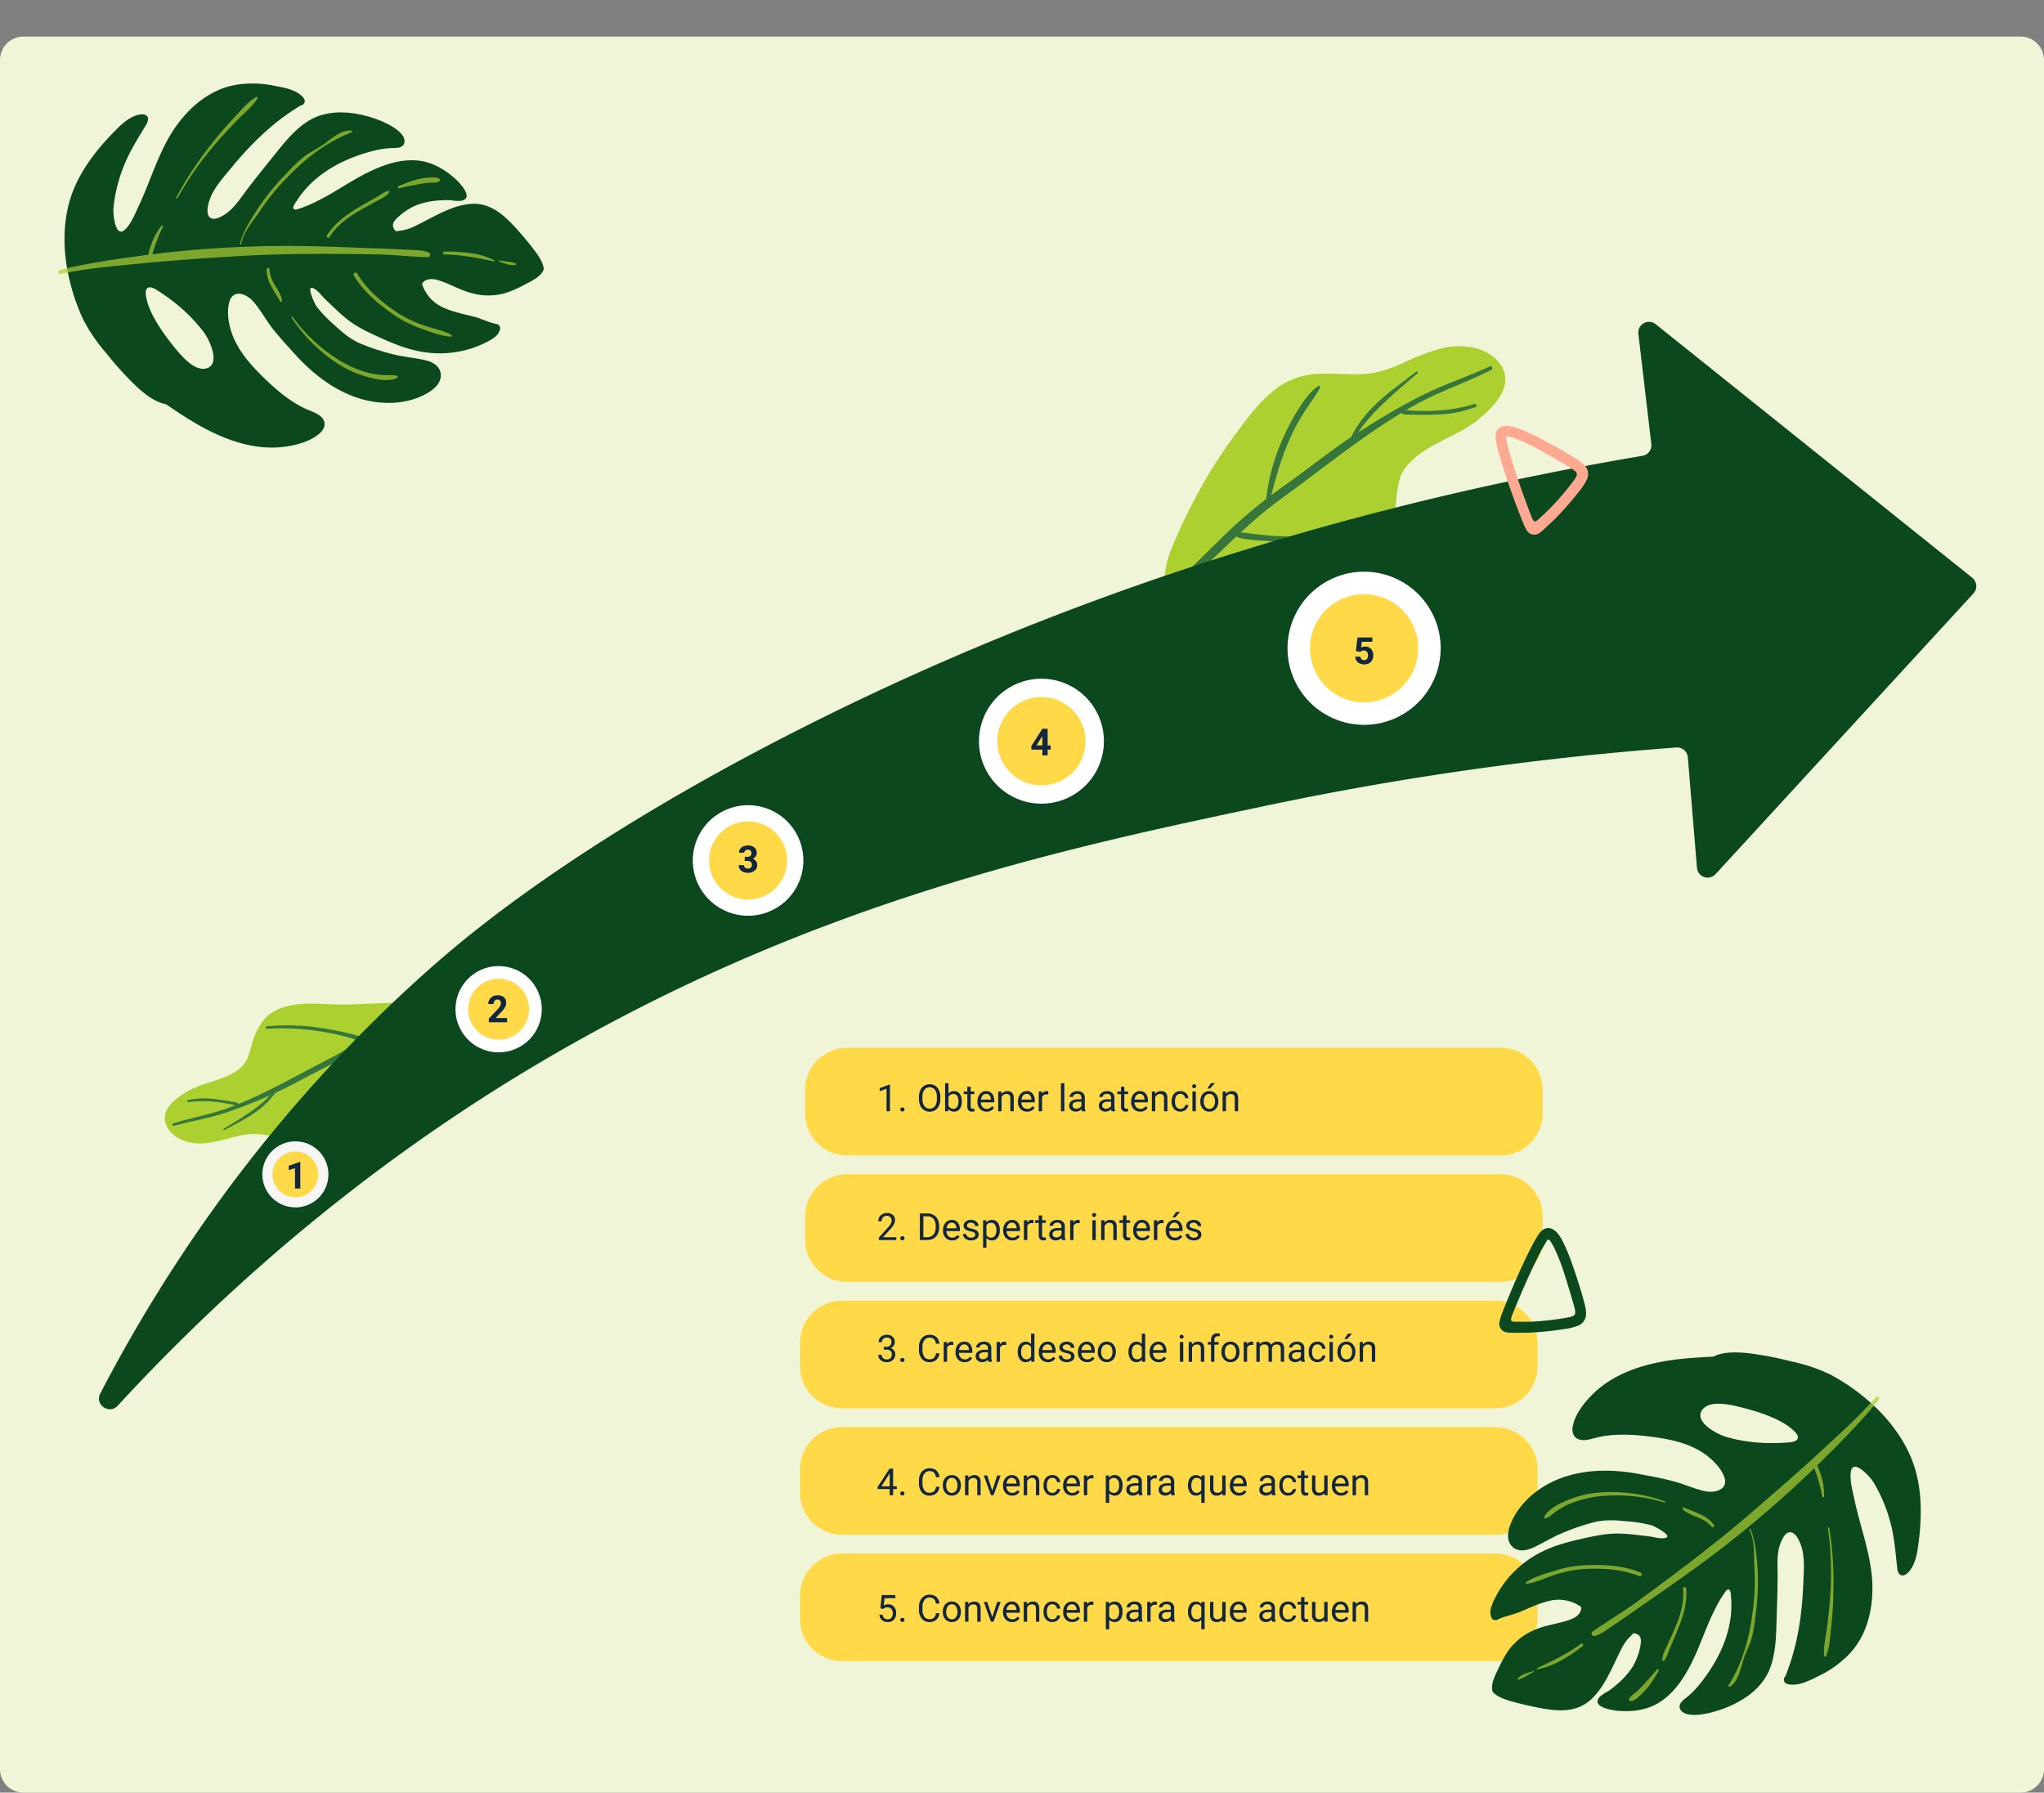 <svg xmlns="http://www.w3.org/2000/svg" width="873" height="765.625" viewBox="0 0 873 765.625">
  <rect x="0" y="0" width="873" height="765.625" fill="#808080" stroke="none"/>
  <g id="Grupo_1013390" data-name="Grupo 1013390" transform="translate(6662 3915.625)">
    <path id="Trazado_698104" data-name="Trazado 698104" d="M10,0H863a10,10,0,0,1,10,10V740a10,10,0,0,1-10,10H10A10,10,0,0,1,0,740V10A10,10,0,0,1,10,0Z" transform="translate(-6662 -3900)" fill="#eff5d6"/>
    <path id="Trazado_698113" data-name="Trazado 698113" d="M18,0H297a18,18,0,0,1,18,18V28a18,18,0,0,1-18,18H18A18,18,0,0,1,0,28V18A18,18,0,0,1,18,0Z" transform="translate(-6318.126 -3468.114)" fill="#ffd947"/>
    <path id="Trazado_698111" data-name="Trazado 698111" d="M18,0H297a18,18,0,0,1,18,18V28a18,18,0,0,1-18,18H18A18,18,0,0,1,0,28V18A18,18,0,0,1,18,0Z" transform="translate(-6318.126 -3414.114)" fill="#ffd947"/>
    <path id="Trazado_698105" data-name="Trazado 698105" d="M18,0H297a18,18,0,0,1,18,18V28a18,18,0,0,1-18,18H18A18,18,0,0,1,0,28V18A18,18,0,0,1,18,0Z" transform="translate(-6320.328 -3360.114)" fill="#ffd947"/>
    <path id="Trazado_698106" data-name="Trazado 698106" d="M18,0H297a18,18,0,0,1,18,18V28a18,18,0,0,1-18,18H18A18,18,0,0,1,0,28V18A18,18,0,0,1,18,0Z" transform="translate(-6320.328 -3306.114)" fill="#ffd947"/>
    <path id="Trazado_698107" data-name="Trazado 698107" d="M18,0H297a18,18,0,0,1,18,18V28a18,18,0,0,1-18,18H18A18,18,0,0,1,0,28V18A18,18,0,0,1,18,0Z" transform="translate(-6320.328 -3252.114)" fill="#ffd947"/>
    <g id="Grupo_1012897" data-name="Grupo 1012897" transform="translate(-6192.228 -3688.689) rotate(-39)">
      <path id="Trazado_122906" data-name="Trazado 122906" d="M68.692,4.517a195.335,195.335,0,0,0-25.468,8.434A251.084,251.084,0,0,0,18.6,24.56a39.652,39.652,0,0,0-9.369,6.7C6.593,33.91,4.1,37.171.913,39.182c-1.834,1.159-.687,4.269,1.519,3.6.281-.083.523-.214.792-.315,7.7,3.3,15.127,7.389,22.522,11.317,6.918,3.675,13.961,7.087,20.642,11.189C57.518,71.81,70.619,81.767,84.468,80.762c6.118-.445,11.729-3.626,16.487-7.319,5.5-4.264,9.655-11.051,16.815-12.583,12.119-2.592,24.184,3.7,36.282,3.719,7.566.01,19.472-.875,22-9.728,2.922-10.234-6.191-19.779-14.606-23.733A93.979,93.979,0,0,0,145.5,25.849c-6.433-1.709-12.041-3.5-17.461-7.564-5.28-3.959-9.915-8.7-15.328-12.5A32.544,32.544,0,0,0,93.123,0C84.932.108,76.566,2.457,68.692,4.517Z" transform="translate(1.264 0)" fill="#add031"/>
      <g id="Grupo_86435" data-name="Grupo 86435" transform="translate(0 33.935)">
        <path id="Trazado_122907" data-name="Trazado 122907" d="M173.774,16.145c-10.509-2.7-20.688-6.566-31.312-8.853a299.354,299.354,0,0,0-33.227-4.915C97.671,1.231,86.041,1.27,74.446.538a216.648,216.648,0,0,0-34.98.346C26.62,2.132,13.86,3.127,1.173,5.565c-1.526.292-1.6,2.93,0,3.157C6.156,9.431,11.258,7.373,16.2,6.8c5.954-.69,11.887-1.068,17.857-1.565,11.484-.956,22.608-1.9,34.152-1.292,23.03,1.219,46.39.974,69.214,4.688,12.208,1.985,23.842,6.478,35.925,9.054,1,.214,1.425-1.279.424-1.537Z" transform="translate(0 0)" fill="#36753c"/>
      </g>
      <g id="Grupo_86436" data-name="Grupo 86436" transform="translate(43.572 36.965)">
        <path id="Trazado_122908" data-name="Trazado 122908" d="M49.483,36.663A151.383,151.383,0,0,1,23.211,20.009a151.917,151.917,0,0,1-11.616-9.991C9.836,8.335,8.133,6.6,6.435,4.858,4.77,3.15,3.143,1.089.947.061.5-.148-.16.2.035.761.741,2.775,2.262,4.267,3.713,5.786c1.87,1.959,3.868,3.808,5.876,5.626,3.855,3.5,7.822,6.874,11.945,10.051A136.071,136.071,0,0,0,48.7,38c.893.4,1.688-.893.781-1.339Z" transform="translate(0 0)" fill="#36753c"/>
      </g>
      <g id="Grupo_86437" data-name="Grupo 86437" transform="translate(62.995 10.373)">
        <path id="Trazado_122909" data-name="Trazado 122909" d="M1.141,25.511c7.129-5.29,14.231-10.5,22.095-14.664A90.27,90.27,0,0,1,35.647,5.385c4.282-1.505,8.749-2.469,12.94-4.2A.6.6,0,0,0,48.428.015c-4.5-.167-8.905,1.128-13.135,2.581A95.082,95.082,0,0,0,22.535,8.073,86.015,86.015,0,0,0,.2,24.295c-.586.6.206,1.758.938,1.216Z" transform="translate(0 0)" fill="#36753c"/>
      </g>
      <g id="Grupo_86438" data-name="Grupo 86438" transform="translate(131.936 41.233)">
        <path id="Trazado_122910" data-name="Trazado 122910" d="M26.563,17.181a66.581,66.581,0,0,1-13.82-7.655C10.568,8.018,8.5,6.393,6.489,4.682,5.473,3.817,4.473,2.937,3.479,2.049A7.825,7.825,0,0,0,.757.03C.184-.144-.137.478.056.939.527,2.051,1.7,2.791,2.59,3.562Q4.11,4.871,5.661,6.143c2.092,1.709,4.222,3.391,6.4,4.985a48.876,48.876,0,0,0,14.143,7.335c.828.26,1.135-.982.354-1.281Z" transform="translate(0 0)" fill="#36753c"/>
      </g>
      <g id="Grupo_86439" data-name="Grupo 86439" transform="translate(107.395 31.655)">
        <path id="Trazado_122911" data-name="Trazado 122911" d="M40.375.359C33.25.257,26.134-.324,19.018.249A56.35,56.35,0,0,0,9.086,1.807a44.716,44.716,0,0,0-5.11,1.672c-1.3.518-2.9.985-3.839,2.05-.281.318-.117.943.375.909,1.464-.109,2.823-.951,4.212-1.414A44.806,44.806,0,0,1,9.61,3.708a84.966,84.966,0,0,1,10.4-1.532c6.785-.583,13.565-.8,20.368-.888a.465.465,0,0,0,0-.93Z" transform="translate(0 0)" fill="#36753c"/>
      </g>
    </g>
    <g id="Grupo_1012898" data-name="Grupo 1012898" transform="matrix(-0.866, 0.5, -0.5, -0.866, -6467.878, -3464.461)">
      <path id="Trazado_122906-2" data-name="Trazado 122906" d="M46.886,3.083A133.326,133.326,0,0,0,29.5,8.84a171.378,171.378,0,0,0-16.809,7.924A27.065,27.065,0,0,0,6.3,21.336c-1.8,1.81-3.5,4.036-5.676,5.408A1.351,1.351,0,0,0,1.659,29.2c.192-.057.357-.146.541-.215,5.257,2.251,10.325,5.044,15.372,7.724,4.722,2.508,9.529,4.837,14.089,7.637,7.6,4.667,16.54,11.463,25.993,10.777,4.176-.3,8.005-2.475,11.253-5,3.751-2.91,6.59-7.543,11.477-8.589,8.272-1.769,16.507,2.524,24.764,2.539,5.164.007,13.29-.6,15.015-6.64,1.995-6.985-4.226-13.5-9.97-16.2a64.146,64.146,0,0,0-10.884-3.6c-4.391-1.166-8.219-2.388-11.918-5.163-3.6-2.7-6.768-5.941-10.462-8.532A22.213,22.213,0,0,0,63.562,0C57.97.074,52.26,1.677,46.886,3.083Z" transform="translate(0.862 0)" fill="#add031"/>
      <g id="Grupo_86435-2" data-name="Grupo 86435" transform="translate(0 23.162)">
        <path id="Trazado_122907-2" data-name="Trazado 122907" d="M118.61,11.02c-7.173-1.842-14.121-4.482-21.372-6.043A204.325,204.325,0,0,0,74.559,1.622C66.665.84,58.728.867,50.813.367A147.874,147.874,0,0,0,26.938.6C18.17,1.455,9.46,2.135.8,3.8-.241,4-.293,5.8.8,5.953c3.4.484,6.884-.921,10.258-1.314,4.064-.471,8.114-.729,12.188-1.068,7.838-.652,15.431-1.3,23.31-.882,15.719.832,31.664.665,47.243,3.2,8.332,1.355,16.274,4.421,24.521,6.18.681.146.972-.873.29-1.049Z" transform="translate(0 0)" fill="#36753c"/>
      </g>
      <g id="Grupo_86436-2" data-name="Grupo 86436" transform="translate(29.74 25.23)">
        <path id="Trazado_122908-2" data-name="Trazado 122908" d="M33.775,25.025A103.327,103.327,0,0,1,15.843,13.657a103.691,103.691,0,0,1-7.929-6.82c-1.2-1.148-2.363-2.332-3.522-3.522A14.141,14.141,0,0,0,.646.041C.342-.1-.109.139.024.52a9.99,9.99,0,0,0,2.51,3.429c1.276,1.337,2.64,2.6,4.011,3.84,2.631,2.388,5.339,4.692,8.153,6.861A92.876,92.876,0,0,0,33.242,25.938c.61.274,1.152-.61.533-.914Z" transform="translate(0 0)" fill="#36753c"/>
      </g>
      <g id="Grupo_86437-2" data-name="Grupo 86437" transform="translate(42.998 7.081)">
        <path id="Trazado_122909-2" data-name="Trazado 122909" d="M.779,17.413A119.232,119.232,0,0,1,15.86,7.4a61.614,61.614,0,0,1,8.471-3.728C27.254,2.648,30.3,1.99,33.163.812a.41.41,0,0,0-.108-.8,25.033,25.033,0,0,0-8.966,1.762A64.9,64.9,0,0,0,15.382,5.51,58.71,58.71,0,0,0,.139,16.583c-.4.412.141,1.2.64.83Z" transform="translate(0 0)" fill="#36753c"/>
      </g>
      <g id="Grupo_86438-2" data-name="Grupo 86438" transform="translate(90.053 28.144)">
        <path id="Trazado_122910-2" data-name="Trazado 122910" d="M18.131,11.727A45.445,45.445,0,0,1,8.7,6.5C7.213,5.473,5.8,4.364,4.429,3.2,3.736,2.605,3.053,2,2.374,1.4A5.341,5.341,0,0,0,.516.021C.125-.1-.093.326.038.641a5.667,5.667,0,0,0,1.73,1.79q1.037.893,2.1,1.762C5.292,5.359,6.746,6.508,8.236,7.6A33.361,33.361,0,0,0,17.889,12.6c.565.178.775-.67.242-.875Z" transform="translate(0 0)" fill="#36753c"/>
      </g>
      <g id="Grupo_86439-2" data-name="Grupo 86439" transform="translate(73.303 21.607)">
        <path id="Trazado_122911-2" data-name="Trazado 122911" d="M27.558.245C22.695.175,17.838-.221,12.981.17A38.462,38.462,0,0,0,6.2,1.233,30.521,30.521,0,0,0,2.714,2.375a6.684,6.684,0,0,0-2.62,1.4c-.192.217-.08.644.256.62a12.527,12.527,0,0,0,2.875-.965,30.582,30.582,0,0,1,3.335-.9,57.994,57.994,0,0,1,7.1-1.045c4.631-.4,9.259-.546,13.9-.606a.318.318,0,0,0,0-.635Z" transform="translate(0 0)" fill="#36753c"/>
      </g>
    </g>
    <g id="Grupo_1012899" data-name="Grupo 1012899" transform="translate(-7024.138 -11529.219)">
      <circle id="Elipse_7768" data-name="Elipse 7768" cx="7.647" cy="7.647" r="7.647" transform="translate(422.348 8176.352) rotate(-30)" fill="#fff"/>
      <circle id="Elipse_7771" data-name="Elipse 7771" cx="5.299" cy="5.299" r="5.299" transform="translate(425.554 8177.211) rotate(-30)" fill="#ffd947"/>
      <path id="flecha-01" d="M35.445,476.012c-3.617,3.925-9.9-.441-7.454-5.182C55.027,418.787,99,351.064,169.258,288.921c14.907-13.165,61.592-53.168,156.549-101.4C402.284,148.691,523.087,97.9,686.67,70.317a4.578,4.578,0,0,0,3.793-5.05l-5.535-47.06a4.577,4.577,0,0,1,7.409-4.1q67.612,54.149,135.2,108.3a4.592,4.592,0,0,1,.507,6.682q-55.076,59.938-110.151,119.9a4.584,4.584,0,0,1-7.939-2.712l-3.9-47.192a4.58,4.58,0,0,0-4.9-4.19A1322.354,1322.354,0,0,0,526.2,219.7c-86.665,18.259-197.28,41.546-315.965,113.062C165.024,360,100.962,404.894,35.445,476.012Z" transform="translate(376.963 7737.957)" fill="#0b481e"/>
      <circle id="Elipse_7769" data-name="Elipse 7769" cx="14.109" cy="14.109" r="14.109" transform="translate(469.028 8110.007) rotate(-30)" fill="#f6f6f6"/>
      <circle id="Elipse_7770" data-name="Elipse 7770" cx="18.433" cy="18.433" r="18.433" transform="translate(549.929 8037.887) rotate(-30)" fill="#fff"/>
      <circle id="Elipse_7772" data-name="Elipse 7772" cx="9.784" cy="9.784" r="9.784" transform="translate(474.936 8111.59) rotate(-30)" fill="#ffd947"/>
      <circle id="Elipse_7773" data-name="Elipse 7773" cx="13.027" cy="13.027" r="13.027" transform="translate(557.314 8039.865) rotate(-30)" fill="#ffd947"/>
      <ellipse id="Elipse_7774" data-name="Elipse 7774" cx="23.609" cy="23.609" rx="23.609" ry="23.609" transform="translate(649.399 7972.465) rotate(-30)" fill="#fff"/>
      <ellipse id="Elipse_7775" data-name="Elipse 7775" cx="16.685" cy="16.685" rx="16.685" ry="16.685" transform="translate(658.857 7974.999) rotate(-30)" fill="#ffd947"/>
      <ellipse id="Elipse_7776" data-name="Elipse 7776" cx="26.683" cy="26.683" rx="26.683" ry="26.683" transform="translate(770.494 7920.397) rotate(-30)" fill="#fff"/>
      <ellipse id="Elipse_7777" data-name="Elipse 7777" cx="18.857" cy="18.857" rx="18.857" ry="18.857" transform="translate(781.183 7923.262) rotate(-30)" fill="#ffd947"/>
      <ellipse id="Elipse_7778" data-name="Elipse 7778" cx="32.705" cy="32.704" rx="32.705" ry="32.704" transform="translate(900.077 7878.5) rotate(-30)" fill="#fff"/>
      <ellipse id="Elipse_7779" data-name="Elipse 7779" cx="23.113" cy="23.113" rx="23.113" ry="23.113" transform="translate(913.179 7882.011) rotate(-30)" fill="#ffd947"/>
    </g>
    <g id="formas_decoracion" data-name="formas decoracion" transform="matrix(0.731, -0.682, 0.682, 0.731, -6037.279, -3718.338)">
      <path id="Trazado_123280" data-name="Trazado 123280" d="M357.394,329.9c-2.112,0-4.224.017-6.337,0a12.874,12.874,0,0,1-2.3-.156,3.734,3.734,0,0,1-3.1-4.692,23.671,23.671,0,0,1,1.125-3.566c3.809-9.765,7.964-19.391,12.708-28.722.693-1.368,1.489-2.7,2.268-4.017a13.585,13.585,0,0,1,1.177-1.645c2.095-2.458,4.657-2.562,6.977-.26a15.315,15.315,0,0,1,2.735,4.051,77.511,77.511,0,0,1,4.1,9.834c1.956,5.627,3.809,11.288,5.3,17.071a15.245,15.245,0,0,1,.554,3.411,5.46,5.46,0,0,1-3.809,5.817,26.4,26.4,0,0,1-5.886,1.35A132.9,132.9,0,0,1,357.394,329.9Zm1.108-4.709a117.753,117.753,0,0,0,15.789-1.731c3.9-.658,4.242-1.177,3.2-4.969-1.125-4.086-2.372-8.12-3.636-12.171a89.654,89.654,0,0,0-4.83-12.673,31.458,31.458,0,0,0-1.9-3.22.671.671,0,0,0-1.177.069c-1.021,1.731-2.095,3.463-3.013,5.263-4.294,8.518-8.1,17.244-11.669,26.091-.173.45-.363.883-.5,1.35-.45,1.506-.138,1.974,1.385,1.991C354.26,325.206,356.372,325.189,358.5,325.189Z" transform="translate(-345.548 -285.182)" fill="#ffa993"/>
    </g>
    <g id="Grupo_1012896" data-name="Grupo 1012896" transform="translate(-6036.428 -3328.035) rotate(-5)">
      <path id="Trazado_122857" data-name="Trazado 122857" d="M40.255,143.423c5.1-3.242,8.509-8.507,11.6-13.562,1.614-2.642,3.09-5.379,4.768-7.98a20.636,20.636,0,0,1,3.518-4.293,22.958,22.958,0,0,0,1.991-1.734A3.485,3.485,0,0,1,64.489,117c1.019,1.21.615,2.944.24,4.312a26.073,26.073,0,0,1-4.167,8.845,34.426,34.426,0,0,1-7.389,6.907,33.572,33.572,0,0,1-3.987,2.539,15.612,15.612,0,0,0-3.741,2.1c-4.184,4.051,5.327,6.25,7.629,6.621,5.576.9,11.443.749,16.644-1.636,9.154-4.195,15.217-13.839,19.718-22.44,2.681-5.12,5.094-10.346,8.167-15.256a52.4,52.4,0,0,1,4.916-7.01c.526-.6,1.353-1.664,2.128-1.073.692.527.433,2.993.424,3.8-.135,13.492-7.462,25.878-16.609,35.321a37.659,37.659,0,0,1-6.55,5.445c-1.291.848-3.2,2.186-2.739,4.006,1.1,4.355,9.668,3.509,12.753,3.03,10.31-1.6,22.093-6.6,26.947-16.387,3.036-6.117,3.848-13.01,4.631-19.708.861-7.379,1.833-14.77,2.383-22.181.31-4.2.6-8.389,2.726-12.138.717-1.268,1.833-3.083,3.4-3.366,2.289-.411,3.6,2.426,4.244,4.188,2.113,5.818.818,12.327.056,18.273-1.728,13.457-4.859,26.521-11.081,38.655a1.882,1.882,0,0,0,.52,3.278c4.426,1.653,9.562-.623,13.686-2.208a45.051,45.051,0,0,0,13.751-8.13c8.173-7.154,11.764-17.813,12.474-28.405.84-12.5-3.04-25.215-4.492-37.554-.422-3.578-1.287-7.948-.445-11.532,1.411-6,8.064,2.839,9.188,5.107a66.7,66.7,0,0,1,5.834,18.267c1.141,6.725.953,13.419,1.152,20.2a.917.917,0,0,0,.2.527c.311,1.946,2.154,2.516,4.047.983,3.86-3.128,5-8.892,5.973-13.464,2.42-11.359,3.364-23.641-.07-34.878-3.257-10.663-9.965-20.388-17.929-28.09a85.564,85.564,0,0,0-13.457-10.811A71.758,71.758,0,0,0,139.6,6.1,141.515,141.515,0,0,0,121.244.9C116.606.04,111-.692,106.446,1.128c-3.195-.135-6.381-.212-9.537-.251C82.146.693,65.888,2.751,54.062,12.38c-4.017,3.272-8.631,8.13-9.987,13.256-.514,1.946-.285,4.186,1.559,5.355,2.567,1.627,6.209.469,8.972.109,8.267-1.079,16.868.454,24.919,2.34,7.241,1.7,14.67,4.28,20.307,9.314,2.85,2.546,5.728,6.038,6.792,9.785,1.6,5.623-4.293,6.811-8.495,5.563-4.52-1.343-8.716-3.811-13.161-5.419-4.709-1.7-9.526-3-14.342-4.362C55.475,44.042,38.41,43.583,24.839,52.8c-4.831,3.28-9.423,8.156-11.552,13.659-.961,2.482-1.325,5.4.334,7.668,2.025,2.771,5.591,2.7,8.565,1.717,4.473-1.473,8.637-3.76,13.162-5.175A93.984,93.984,0,0,1,49.9,67.081c4.614-.664,8.77-.047,13.29.831a57.26,57.26,0,0,1,10.715,2.653c1.147.465,8.222,4.95,5.907,5.792-1.918.7-5.494-.809-7.451-1.195-4.833-.949-9.673-2.175-14.609-2.435-5.008-.261-10.091.471-15.046,1.143-8.113,1.1-15.793,2.82-22.9,7.045A43.721,43.721,0,0,0,4.044,96.7c-1.3,2.257-2.713,5.008-1.478,7.558a1.826,1.826,0,0,0,2.075.812c3.317-1.313,6.914-1.5,10.291-2.6,4.216-1.373,8.256-2.893,12.68-3.531a16.6,16.6,0,0,1,13.312,3.726c.1,2.569-2.261,4.2-4.663,4.886-5.034,1.443-10.357,1.415-15.406,3a26.388,26.388,0,0,0-12.246,7.7,47.391,47.391,0,0,0-4.984,7.3C2.11,128.107-.341,131.783.04,134.89a1.5,1.5,0,0,0,.071.257.445.445,0,0,0,.067.45c2.006,2.548,5.458,3.861,8.41,4.968,3.645,1.364,7.406,2.55,11.147,3.612C26.489,146.1,34,147.4,40.255,143.423Zm68.664-107.7c-3.533-1.366-12.789-7.265-9.413-11.986,3.42-4.781,13.014-1.364,17.147.058,6.835,2.351,16.971,6.475,21.71,12.28,2.548,3.12.494,4.357-2.645,4.344a87.206,87.206,0,0,1-11.3-.76A68.084,68.084,0,0,1,108.919,35.727Z" transform="translate(0 0)" fill="#0b481e"/>
      <g id="Grupo_86396" data-name="Grupo 86396" transform="translate(11.201 24.212)" opacity="0.7">
        <path id="Trazado_122858" data-name="Trazado 122858" d="M7.887,88.451c3.49-1.91,6.952-3.871,10.4-5.852,9.347-5.362,18.71-10.672,27.955-16.2,8.483-5.077,16.841-10.421,24.973-16.044,10.128-7.006,20.168-14.41,29.713-22.217a66.412,66.412,0,0,1,2.355,12.331c.043.394.7.548.758.083a25.574,25.574,0,0,0-.163-7.376,41.4,41.4,0,0,0-1.576-6.147c.246-.2.5-.4.75-.606,9.577-7.959,19.217-16.005,27.874-24.977A.854.854,0,0,0,129.71.248C121.546,8.156,112.3,15.057,103.3,21.979,92.845,30.03,82.117,37.8,71.4,45.5,55.01,57.266,37.686,67.972,20.44,78.415c-6.5,3.931-13.359,7.167-19.9,10.959-1.133.655-.292,2.19.865,1.976C3.741,90.911,5.821,89.583,7.887,88.451Z" transform="translate(33.167 0)" fill="#adce32"/>
        <path id="Trazado_122859" data-name="Trazado 122859" d="M6.385.3A139.273,139.273,0,0,1,4.95,28.429c-.664,4.387-1.541,8.745-2.424,13.091C1.674,45.717.015,50.162,0,54.453a.455.455,0,0,0,.845.21c1.972-3.756,2.5-8.605,3.336-12.727.95-4.689,1.623-9.413,2.16-14.164A150.808,150.808,0,0,0,6.987.283C6.959-.1,6.364-.091,6.385.3Z" transform="translate(131.298 53.846)" fill="#adce32"/>
        <path id="Trazado_122860" data-name="Trazado 122860" d="M14.275,36.549A99.587,99.587,0,0,0,16.8,16.518c.041-5.533.112-10.969-1.507-16.324-.107-.355-.683-.173-.546.158,2.049,4.991.871,10.942.745,16.2a99.938,99.938,0,0,1-2.484,19.17C10.661,46.544,6.83,56.865.1,65.736a.42.42,0,0,0,.514.651c3.9-1.822,5.546-8.222,7.152-11.843,1.148-2.593,2.717-4.985,3.79-7.61A59.575,59.575,0,0,0,14.275,36.549Z" transform="translate(89.443 51.57)" fill="#adce32"/>
        <path id="Trazado_122861" data-name="Trazado 122861" d="M4.724,23.477c1.317-2.458,2.661-4.9,3.871-7.417,2.34-4.867,4.229-9.954,4.186-15.429a.67.67,0,0,0-1.338.032C11.5,6.354,9.393,11.677,6.8,16.647,5.55,19.03,4.2,21.362,2.9,23.715,1.831,25.646.036,28.049,0,30.312a.441.441,0,0,0,.747.293A10.871,10.871,0,0,0,2.7,27.348C3.351,26.046,4.036,24.76,4.724,23.477Z" transform="translate(62.335 73.83)" fill="#adce32"/>
        <path id="Trazado_122862" data-name="Trazado 122862" d="M4.7,10.69A30.428,30.428,0,0,0,8.174,7.75,52.9,52.9,0,0,0,13.721.718c.321-.452-.4-.974-.771-.578C10.976,2.26,8.857,4.213,6.711,6.153,5.666,7.1,4.6,8.028,3.467,8.87,2.367,9.692.793,10.392.092,11.6a.7.7,0,0,0,.615,1.023C2.142,12.692,3.589,11.5,4.7,10.69Z" transform="translate(46.607 107.806)" fill="#adce32"/>
        <path id="Trazado_122863" data-name="Trazado 122863" d="M24.152,1.614c8.109.077,17.084,1.377,24.384,5.06.918.465,1.706-.914.79-1.4C41.943,1.377,33.186.317,24.938.023A50.188,50.188,0,0,0,12.675,1.291C8.532,2.179,3.911,3.036.175,5.085a.371.371,0,0,0,.2.683c3.8-.1,7.518-1.623,11.2-2.505A51.981,51.981,0,0,1,24.152,1.614Z" transform="translate(7.037 60.836)" fill="#adce32"/>
        <path id="Trazado_122864" data-name="Trazado 122864" d="M20.33,1.158c.663-.437.045-1.48-.636-1.06C13.592,3.851,6.873,6.391.171,8.838c-.253.092-.223.51.077.493A31.113,31.113,0,0,0,10.686,6.425,64.043,64.043,0,0,0,20.33,1.158Z" transform="translate(8.592 94.047)" fill="#adce32"/>
        <path id="Trazado_122865" data-name="Trazado 122865" d="M2.035,2.6c.582-.236,1.18-.471,1.749-.737,1.1-.514,2.188-1.034,3.311-1.5a.184.184,0,0,0-.1-.353C5.775.254,4.523.472,3.332.827a13.045,13.045,0,0,0-1.773.679A7.926,7.926,0,0,0,.095,2.549c-.244.195.03.582.3.5C.934,2.883,1.514,2.806,2.035,2.6Z" transform="translate(0 104.018)" fill="#adce32"/>
        <path id="Trazado_122866" data-name="Trazado 122866" d="M.111.715c1.531,1.833,3.9,2.9,5.98,3.978a14.523,14.523,0,0,1,5.672,4.492.619.619,0,0,0,1.062-.636,14.392,14.392,0,0,0-5.5-5.017C5.157,2.267,2.862,1.16.609.051A.421.421,0,0,0,.111.715Z" transform="translate(76.48 39.966)" fill="#adce32"/>
        <path id="Trazado_122867" data-name="Trazado 122867" d="M5.879,6.089a33.658,33.658,0,0,1,6.4-2.651,47.644,47.644,0,0,1,13.32-1.856A70.874,70.874,0,0,1,51.8,6.719c.278.109.471-.368.2-.492A68.131,68.131,0,0,0,24.878,0,44.923,44.923,0,0,0,11.14,1.891c-3.7,1.137-8.92,2.938-11.074,6.4a.507.507,0,0,0,.578.728C2.541,8.355,4.127,7.047,5.879,6.089Z" transform="translate(17.358 30.482)" fill="#adce32"/>
      </g>
    </g>
    <g id="Grupo_1012900" data-name="Grupo 1012900" transform="matrix(-0.848, -0.53, 0.53, -0.848, -6501.47, -3685.63)">
      <path id="Trazado_122857-2" data-name="Trazado 122857" d="M40.255,143.423c5.1-3.242,8.509-8.507,11.6-13.562,1.614-2.642,3.09-5.379,4.768-7.98a20.636,20.636,0,0,1,3.518-4.293,22.958,22.958,0,0,0,1.991-1.734A3.485,3.485,0,0,1,64.489,117c1.019,1.21.615,2.944.24,4.312a26.073,26.073,0,0,1-4.167,8.845,34.426,34.426,0,0,1-7.389,6.907,33.572,33.572,0,0,1-3.987,2.539,15.612,15.612,0,0,0-3.741,2.1c-4.184,4.051,5.327,6.25,7.629,6.621,5.576.9,11.443.749,16.644-1.636,9.154-4.195,15.217-13.839,19.718-22.44,2.681-5.12,5.094-10.346,8.167-15.256a52.4,52.4,0,0,1,4.916-7.01c.526-.6,1.353-1.664,2.128-1.073.692.527.433,2.993.424,3.8-.135,13.492-7.462,25.878-16.609,35.321a37.659,37.659,0,0,1-6.55,5.445c-1.291.848-3.2,2.186-2.739,4.006,1.1,4.355,9.668,3.509,12.753,3.03,10.31-1.6,22.093-6.6,26.947-16.387,3.036-6.117,3.848-13.01,4.631-19.708.861-7.379,1.833-14.77,2.383-22.181.31-4.2.6-8.389,2.726-12.138.717-1.268,1.833-3.083,3.4-3.366,2.289-.411,3.6,2.426,4.244,4.188,2.113,5.818.818,12.327.056,18.273-1.728,13.457-4.859,26.521-11.081,38.655a1.882,1.882,0,0,0,.52,3.278c4.426,1.653,9.562-.623,13.686-2.208a45.051,45.051,0,0,0,13.751-8.13c8.173-7.154,11.764-17.813,12.474-28.405.84-12.5-3.04-25.215-4.492-37.554-.422-3.578-1.287-7.948-.445-11.532,1.411-6,8.064,2.839,9.188,5.107a66.7,66.7,0,0,1,5.834,18.267c1.141,6.725.953,13.419,1.152,20.2a.917.917,0,0,0,.2.527c.311,1.946,2.154,2.516,4.047.983,3.86-3.128,5-8.892,5.973-13.464,2.42-11.359,3.364-23.641-.07-34.878-3.257-10.663-9.965-20.388-17.929-28.09a85.564,85.564,0,0,0-13.457-10.811A71.758,71.758,0,0,0,139.6,6.1,141.515,141.515,0,0,0,121.244.9C116.606.04,111-.692,106.446,1.128c-3.195-.135-6.381-.212-9.537-.251C82.146.693,65.888,2.751,54.062,12.38c-4.017,3.272-8.631,8.13-9.987,13.256-.514,1.946-.285,4.186,1.559,5.355,2.567,1.627,6.209.469,8.972.109,8.267-1.079,16.868.454,24.919,2.34,7.241,1.7,14.67,4.28,20.307,9.314,2.85,2.546,5.728,6.038,6.792,9.785,1.6,5.623-4.293,6.811-8.495,5.563-4.52-1.343-8.716-3.811-13.161-5.419-4.709-1.7-9.526-3-14.342-4.362C55.475,44.042,38.41,43.583,24.839,52.8c-4.831,3.28-9.423,8.156-11.552,13.659-.961,2.482-1.325,5.4.334,7.668,2.025,2.771,5.591,2.7,8.565,1.717,4.473-1.473,8.637-3.76,13.162-5.175A93.984,93.984,0,0,1,49.9,67.081c4.614-.664,8.77-.047,13.29.831a57.26,57.26,0,0,1,10.715,2.653c1.147.465,8.222,4.95,5.907,5.792-1.918.7-5.494-.809-7.451-1.195-4.833-.949-9.673-2.175-14.609-2.435-5.008-.261-10.091.471-15.046,1.143-8.113,1.1-15.793,2.82-22.9,7.045A43.721,43.721,0,0,0,4.044,96.7c-1.3,2.257-2.713,5.008-1.478,7.558a1.826,1.826,0,0,0,2.075.812c3.317-1.313,6.914-1.5,10.291-2.6,4.216-1.373,8.256-2.893,12.68-3.531a16.6,16.6,0,0,1,13.312,3.726c.1,2.569-2.261,4.2-4.663,4.886-5.034,1.443-10.357,1.415-15.406,3a26.388,26.388,0,0,0-12.246,7.7,47.391,47.391,0,0,0-4.984,7.3C2.11,128.107-.341,131.783.04,134.89a1.5,1.5,0,0,0,.071.257.445.445,0,0,0,.067.45c2.006,2.548,5.458,3.861,8.41,4.968,3.645,1.364,7.406,2.55,11.147,3.612C26.489,146.1,34,147.4,40.255,143.423Zm68.664-107.7c-3.533-1.366-12.789-7.265-9.413-11.986,3.42-4.781,13.014-1.364,17.147.058,6.835,2.351,16.971,6.475,21.71,12.28,2.548,3.12.494,4.357-2.645,4.344a87.206,87.206,0,0,1-11.3-.76A68.084,68.084,0,0,1,108.919,35.727Z" transform="translate(0 0)" fill="#0b481e"/>
      <g id="Grupo_86396-2" data-name="Grupo 86396" transform="translate(11.201 24.212)" opacity="0.7">
        <path id="Trazado_122858-2" data-name="Trazado 122858" d="M7.887,88.451c3.49-1.91,6.952-3.871,10.4-5.852,9.347-5.362,18.71-10.672,27.955-16.2,8.483-5.077,16.841-10.421,24.973-16.044,10.128-7.006,20.168-14.41,29.713-22.217a66.412,66.412,0,0,1,2.355,12.331c.043.394.7.548.758.083a25.574,25.574,0,0,0-.163-7.376,41.4,41.4,0,0,0-1.576-6.147c.246-.2.5-.4.75-.606,9.577-7.959,19.217-16.005,27.874-24.977A.854.854,0,0,0,129.71.248C121.546,8.156,112.3,15.057,103.3,21.979,92.845,30.03,82.117,37.8,71.4,45.5,55.01,57.266,37.686,67.972,20.44,78.415c-6.5,3.931-13.359,7.167-19.9,10.959-1.133.655-.292,2.19.865,1.976C3.741,90.911,5.821,89.583,7.887,88.451Z" transform="translate(33.167 0)" fill="#adce32"/>
        <path id="Trazado_122859-2" data-name="Trazado 122859" d="M6.385.3A139.273,139.273,0,0,1,4.95,28.429c-.664,4.387-1.541,8.745-2.424,13.091C1.674,45.717.015,50.162,0,54.453a.455.455,0,0,0,.845.21c1.972-3.756,2.5-8.605,3.336-12.727.95-4.689,1.623-9.413,2.16-14.164A150.808,150.808,0,0,0,6.987.283C6.959-.1,6.364-.091,6.385.3Z" transform="translate(131.298 53.846)" fill="#adce32"/>
        <path id="Trazado_122860-2" data-name="Trazado 122860" d="M14.275,36.549A99.587,99.587,0,0,0,16.8,16.518c.041-5.533.112-10.969-1.507-16.324-.107-.355-.683-.173-.546.158,2.049,4.991.871,10.942.745,16.2a99.938,99.938,0,0,1-2.484,19.17C10.661,46.544,6.83,56.865.1,65.736a.42.42,0,0,0,.514.651c3.9-1.822,5.546-8.222,7.152-11.843,1.148-2.593,2.717-4.985,3.79-7.61A59.575,59.575,0,0,0,14.275,36.549Z" transform="translate(89.443 51.57)" fill="#adce32"/>
        <path id="Trazado_122861-2" data-name="Trazado 122861" d="M4.724,23.477c1.317-2.458,2.661-4.9,3.871-7.417,2.34-4.867,4.229-9.954,4.186-15.429a.67.67,0,0,0-1.338.032C11.5,6.354,9.393,11.677,6.8,16.647,5.55,19.03,4.2,21.362,2.9,23.715,1.831,25.646.036,28.049,0,30.312a.441.441,0,0,0,.747.293A10.871,10.871,0,0,0,2.7,27.348C3.351,26.046,4.036,24.76,4.724,23.477Z" transform="translate(62.335 73.83)" fill="#adce32"/>
        <path id="Trazado_122862-2" data-name="Trazado 122862" d="M4.7,10.69A30.428,30.428,0,0,0,8.174,7.75,52.9,52.9,0,0,0,13.721.718c.321-.452-.4-.974-.771-.578C10.976,2.26,8.857,4.213,6.711,6.153,5.666,7.1,4.6,8.028,3.467,8.87,2.367,9.692.793,10.392.092,11.6a.7.7,0,0,0,.615,1.023C2.142,12.692,3.589,11.5,4.7,10.69Z" transform="translate(46.607 107.806)" fill="#adce32"/>
        <path id="Trazado_122863-2" data-name="Trazado 122863" d="M24.152,1.614c8.109.077,17.084,1.377,24.384,5.06.918.465,1.706-.914.79-1.4C41.943,1.377,33.186.317,24.938.023A50.188,50.188,0,0,0,12.675,1.291C8.532,2.179,3.911,3.036.175,5.085a.371.371,0,0,0,.2.683c3.8-.1,7.518-1.623,11.2-2.505A51.981,51.981,0,0,1,24.152,1.614Z" transform="translate(7.037 60.836)" fill="#adce32"/>
        <path id="Trazado_122864-2" data-name="Trazado 122864" d="M20.33,1.158c.663-.437.045-1.48-.636-1.06C13.592,3.851,6.873,6.391.171,8.838c-.253.092-.223.51.077.493A31.113,31.113,0,0,0,10.686,6.425,64.043,64.043,0,0,0,20.33,1.158Z" transform="translate(8.592 94.047)" fill="#adce32"/>
        <path id="Trazado_122865-2" data-name="Trazado 122865" d="M2.035,2.6c.582-.236,1.18-.471,1.749-.737,1.1-.514,2.188-1.034,3.311-1.5a.184.184,0,0,0-.1-.353C5.775.254,4.523.472,3.332.827a13.045,13.045,0,0,0-1.773.679A7.926,7.926,0,0,0,.095,2.549c-.244.195.03.582.3.5C.934,2.883,1.514,2.806,2.035,2.6Z" transform="translate(0 104.018)" fill="#adce32"/>
        <path id="Trazado_122866-2" data-name="Trazado 122866" d="M.111.715c1.531,1.833,3.9,2.9,5.98,3.978a14.523,14.523,0,0,1,5.672,4.492.619.619,0,0,0,1.062-.636,14.392,14.392,0,0,0-5.5-5.017C5.157,2.267,2.862,1.16.609.051A.421.421,0,0,0,.111.715Z" transform="translate(76.48 39.966)" fill="#adce32"/>
        <path id="Trazado_122867-2" data-name="Trazado 122867" d="M5.879,6.089a33.658,33.658,0,0,1,6.4-2.651,47.644,47.644,0,0,1,13.32-1.856A70.874,70.874,0,0,1,51.8,6.719c.278.109.471-.368.2-.492A68.131,68.131,0,0,0,24.878,0,44.923,44.923,0,0,0,11.14,1.891c-3.7,1.137-8.92,2.938-11.074,6.4a.507.507,0,0,0,.578.728C2.541,8.355,4.127,7.047,5.879,6.089Z" transform="translate(17.358 30.482)" fill="#adce32"/>
      </g>
    </g>
    <path id="Trazado_698114" data-name="Trazado 698114" d="M5.7,17H4.242V7.367L1.328,8.438V7.125L5.469,5.57H5.7Zm4.414-.758a.905.905,0,0,1,.223-.625.848.848,0,0,1,.668-.25.874.874,0,0,1,.676.25.887.887,0,0,1,.23.625.839.839,0,0,1-.23.6.89.89,0,0,1-.676.242.8.8,0,0,1-.891-.844ZM27.227,11.68a7.037,7.037,0,0,1-.562,2.918,4.261,4.261,0,0,1-1.594,1.9,4.4,4.4,0,0,1-6.4-1.887,6.752,6.752,0,0,1-.59-2.832v-.82a6.953,6.953,0,0,1,.57-2.9,4.218,4.218,0,0,1,4-2.594,4.41,4.41,0,0,1,2.41.66,4.253,4.253,0,0,1,1.605,1.914,7.071,7.071,0,0,1,.563,2.918Zm-1.492-.734a5.1,5.1,0,0,0-.812-3.105,2.68,2.68,0,0,0-2.273-1.082A2.651,2.651,0,0,0,20.41,7.84a5,5,0,0,0-.84,3v.836a5.107,5.107,0,0,0,.824,3.082,2.888,2.888,0,0,0,4.52.063,5.079,5.079,0,0,0,.82-3.035Zm10.672,1.922a5.026,5.026,0,0,1-.891,3.113,2.846,2.846,0,0,1-2.391,1.176,2.947,2.947,0,0,1-2.477-1.133l-.07.977H29.25V5H30.7V9.477a2.93,2.93,0,0,1,2.414-1.086,2.863,2.863,0,0,1,2.418,1.164,5.177,5.177,0,0,1,.879,3.188ZM34.961,12.7a3.906,3.906,0,0,0-.57-2.281,1.888,1.888,0,0,0-1.641-.8A2.122,2.122,0,0,0,30.7,10.945V14.6a2.181,2.181,0,0,0,2.07,1.328,1.878,1.878,0,0,0,1.617-.8A4.153,4.153,0,0,0,34.961,12.7Zm5.227-6.2V8.547h1.578V9.664H40.188v5.249a1.173,1.173,0,0,0,.211.763.888.888,0,0,0,.719.254,3.5,3.5,0,0,0,.688-.094V17a4.215,4.215,0,0,1-1.109.155,1.8,1.8,0,0,1-1.461-.586,2.517,2.517,0,0,1-.492-1.664V9.664H37.2V8.547h1.539V6.5Zm6.773,10.656a3.693,3.693,0,0,1-2.8-1.129,4.19,4.19,0,0,1-1.078-3.02v-.266a5.073,5.073,0,0,1,.48-2.246A3.748,3.748,0,0,1,44.91,8.949a3.378,3.378,0,0,1,1.871-.559,3.166,3.166,0,0,1,2.563,1.086,4.7,4.7,0,0,1,.914,3.109v.6H44.531a3,3,0,0,0,.73,2.02,2.3,2.3,0,0,0,1.777.77,2.517,2.517,0,0,0,1.3-.312,3.259,3.259,0,0,0,.93-.828l.883.688A3.55,3.55,0,0,1,46.961,17.156Zm-.18-7.578a1.928,1.928,0,0,0-1.469.637A3.1,3.1,0,0,0,44.578,12h4.234v-.109a2.753,2.753,0,0,0-.594-1.707A1.815,1.815,0,0,0,46.781,9.578ZM53.3,8.547l.047,1.063a3.08,3.08,0,0,1,2.531-1.219q2.68,0,2.7,3.023V17H57.133V11.406a1.946,1.946,0,0,0-.418-1.352,1.675,1.675,0,0,0-1.277-.437,2.086,2.086,0,0,0-1.234.375,2.546,2.546,0,0,0-.828.984V17H51.93V8.547Zm10.969,8.609a3.693,3.693,0,0,1-2.8-1.129,4.19,4.19,0,0,1-1.078-3.02v-.266a5.073,5.073,0,0,1,.48-2.246,3.748,3.748,0,0,1,1.344-1.547,3.378,3.378,0,0,1,1.871-.559,3.166,3.166,0,0,1,2.563,1.086,4.7,4.7,0,0,1,.914,3.109v.6H61.836a3,3,0,0,0,.73,2.02,2.3,2.3,0,0,0,1.777.77,2.517,2.517,0,0,0,1.3-.312,3.259,3.259,0,0,0,.93-.828l.883.688A3.55,3.55,0,0,1,64.266,17.156Zm-.18-7.578a1.928,1.928,0,0,0-1.469.637A3.1,3.1,0,0,0,61.883,12h4.234v-.109a2.753,2.753,0,0,0-.594-1.707A1.815,1.815,0,0,0,64.086,9.578Zm9.234.266a4.331,4.331,0,0,0-.711-.055A1.9,1.9,0,0,0,70.68,11v6H69.234V8.547h1.406l.023.977A2.251,2.251,0,0,1,72.68,8.391a1.477,1.477,0,0,1,.641.109ZM80.18,17H78.734V5H80.18Zm7.531,0a3.036,3.036,0,0,1-.2-.891A3.225,3.225,0,0,1,85.1,17.156a2.984,2.984,0,0,1-2.051-.707,2.288,2.288,0,0,1-.8-1.793,2.39,2.39,0,0,1,1-2.051,4.733,4.733,0,0,1,2.824-.73h1.406v-.664A1.623,1.623,0,0,0,87.031,10,1.821,1.821,0,0,0,85.7,9.555a2.108,2.108,0,0,0-1.3.391,1.151,1.151,0,0,0-.523.945H82.422a2,2,0,0,1,.449-1.223,3.066,3.066,0,0,1,1.219-.934,4.1,4.1,0,0,1,1.691-.344,3.342,3.342,0,0,1,2.289.73,2.635,2.635,0,0,1,.859,2.012v3.891a4.757,4.757,0,0,0,.3,1.852V17Zm-2.4-1.1a2.54,2.54,0,0,0,1.289-.352,2.127,2.127,0,0,0,.883-.914V12.9H86.352q-2.656,0-2.656,1.555a1.316,1.316,0,0,0,.453,1.063A1.742,1.742,0,0,0,85.313,15.9ZM100.375,17a3.036,3.036,0,0,1-.2-.891,3.225,3.225,0,0,1-2.406,1.047,2.984,2.984,0,0,1-2.051-.707,2.288,2.288,0,0,1-.8-1.793,2.39,2.39,0,0,1,1-2.051,4.733,4.733,0,0,1,2.824-.73h1.406v-.664A1.623,1.623,0,0,0,99.7,10a1.821,1.821,0,0,0-1.336-.449,2.108,2.108,0,0,0-1.3.391,1.151,1.151,0,0,0-.523.945H95.086a2,2,0,0,1,.449-1.223,3.066,3.066,0,0,1,1.219-.934,4.1,4.1,0,0,1,1.691-.344,3.342,3.342,0,0,1,2.289.73,2.635,2.635,0,0,1,.859,2.012v3.891a4.757,4.757,0,0,0,.3,1.852V17Zm-2.4-1.1a2.54,2.54,0,0,0,1.289-.352,2.127,2.127,0,0,0,.883-.914V12.9H99.016q-2.656,0-2.656,1.555a1.316,1.316,0,0,0,.453,1.063A1.742,1.742,0,0,0,97.977,15.9Zm7.844-9.4V8.547H107.4V9.664H105.82v5.249a1.173,1.173,0,0,0,.211.763.888.888,0,0,0,.719.254,3.5,3.5,0,0,0,.688-.094V17a4.215,4.215,0,0,1-1.109.155,1.8,1.8,0,0,1-1.461-.586,2.517,2.517,0,0,1-.492-1.664V9.664h-1.539V8.547h1.539V6.5Zm6.773,10.656a3.693,3.693,0,0,1-2.8-1.129,4.19,4.19,0,0,1-1.078-3.02v-.266a5.073,5.073,0,0,1,.48-2.246,3.748,3.748,0,0,1,1.344-1.547,3.378,3.378,0,0,1,1.871-.559,3.166,3.166,0,0,1,2.563,1.086,4.7,4.7,0,0,1,.914,3.109v.6h-5.727a3,3,0,0,0,.73,2.02,2.3,2.3,0,0,0,1.777.77,2.517,2.517,0,0,0,1.3-.312,3.259,3.259,0,0,0,.93-.828l.883.688A3.55,3.55,0,0,1,112.594,17.156Zm-.18-7.578a1.928,1.928,0,0,0-1.469.637A3.1,3.1,0,0,0,110.211,12h4.234v-.109a2.753,2.753,0,0,0-.594-1.707A1.815,1.815,0,0,0,112.414,9.578Zm6.516-1.031.047,1.063a3.08,3.08,0,0,1,2.531-1.219q2.68,0,2.7,3.023V17h-1.445V11.406a1.946,1.946,0,0,0-.418-1.352,1.675,1.675,0,0,0-1.277-.437,2.086,2.086,0,0,0-1.234.375,2.546,2.546,0,0,0-.828.984V17h-1.445V8.547Zm10.852,7.43a2.082,2.082,0,0,0,1.352-.469,1.649,1.649,0,0,0,.641-1.172h1.367a2.621,2.621,0,0,1-.5,1.383,3.293,3.293,0,0,1-1.23,1.047,3.55,3.55,0,0,1-1.629.391A3.482,3.482,0,0,1,127.035,16a4.59,4.59,0,0,1-1.02-3.152v-.242a5.089,5.089,0,0,1,.453-2.2,3.451,3.451,0,0,1,1.3-1.492,3.7,3.7,0,0,1,2-.531,3.39,3.39,0,0,1,2.363.852,3.043,3.043,0,0,1,1,2.211h-1.367a1.992,1.992,0,0,0-.621-1.348,1.932,1.932,0,0,0-1.379-.527,2.023,2.023,0,0,0-1.707.793,3.724,3.724,0,0,0-.605,2.293v.273a3.65,3.65,0,0,0,.6,2.25A2.033,2.033,0,0,0,129.781,15.977ZM136.336,17h-1.445V8.547h1.445ZM134.773,6.3a.863.863,0,0,1,.215-.594.807.807,0,0,1,.637-.242.819.819,0,0,1,.641.242.854.854,0,0,1,.219.594.826.826,0,0,1-.219.586.834.834,0,0,1-.641.234.821.821,0,0,1-.637-.234A.834.834,0,0,1,134.773,6.3Zm3.492,6.391a4.993,4.993,0,0,1,.488-2.234,3.642,3.642,0,0,1,1.359-1.531,3.7,3.7,0,0,1,1.988-.539,3.565,3.565,0,0,1,2.793,1.2,4.6,4.6,0,0,1,1.066,3.18v.1a5.036,5.036,0,0,1-.473,2.215,3.589,3.589,0,0,1-1.352,1.527,3.743,3.743,0,0,1-2.02.547,3.556,3.556,0,0,1-2.785-1.2,4.575,4.575,0,0,1-1.066-3.164Zm1.453.172a3.616,3.616,0,0,0,.652,2.258,2.211,2.211,0,0,0,3.5-.012,3.954,3.954,0,0,0,.648-2.418,3.61,3.61,0,0,0-.66-2.254,2.1,2.1,0,0,0-1.754-.863,2.075,2.075,0,0,0-1.727.852A3.925,3.925,0,0,0,139.719,12.867ZM142.758,5h1.75l-2.094,2.3-1.164,0Zm6.383,3.547.047,1.063a3.08,3.08,0,0,1,2.531-1.219q2.68,0,2.7,3.023V17h-1.445V11.406a1.946,1.946,0,0,0-.418-1.352,1.675,1.675,0,0,0-1.277-.437,2.086,2.086,0,0,0-1.234.375,2.546,2.546,0,0,0-.828.984V17h-1.445V8.547Z" transform="translate(-6287.6 -3458)" fill="#12263f"/>
    <path id="Trazado_698112" data-name="Trazado 698112" d="M8.4,17H.945V15.961l3.938-4.375A9.355,9.355,0,0,0,6.09,9.973a2.693,2.693,0,0,0,.332-1.285,2.041,2.041,0,0,0-.539-1.461,1.885,1.885,0,0,0-1.437-.57A2.232,2.232,0,0,0,2.77,7.27a2.343,2.343,0,0,0-.6,1.707H.727A3.355,3.355,0,0,1,1.738,6.438a3.751,3.751,0,0,1,2.707-.969A3.6,3.6,0,0,1,6.953,6.3a2.838,2.838,0,0,1,.922,2.215q0,1.68-2.141,4l-3.047,3.3H8.4Zm1.711-.758a.905.905,0,0,1,.223-.625.848.848,0,0,1,.668-.25.874.874,0,0,1,.676.25.887.887,0,0,1,.23.625.839.839,0,0,1-.23.6.89.89,0,0,1-.676.242.8.8,0,0,1-.891-.844ZM18.477,17V5.625h3.211a5.169,5.169,0,0,1,2.625.656,4.438,4.438,0,0,1,1.762,1.867A6.078,6.078,0,0,1,26.7,10.93v.727a6.1,6.1,0,0,1-.621,2.82,4.369,4.369,0,0,1-1.773,1.859A5.5,5.5,0,0,1,21.625,17Zm1.5-10.148v8.922h1.578a3.434,3.434,0,0,0,2.7-1.079,4.458,4.458,0,0,0,.965-3.073v-.665a4.529,4.529,0,0,0-.91-3.014,3.239,3.239,0,0,0-2.582-1.091Zm12.273,10.3a3.693,3.693,0,0,1-2.8-1.129,4.19,4.19,0,0,1-1.078-3.02v-.266a5.073,5.073,0,0,1,.48-2.246A3.748,3.748,0,0,1,30.2,8.949a3.378,3.378,0,0,1,1.871-.559,3.166,3.166,0,0,1,2.563,1.086,4.7,4.7,0,0,1,.914,3.109v.6H29.82a3,3,0,0,0,.73,2.02,2.3,2.3,0,0,0,1.777.77,2.517,2.517,0,0,0,1.3-.312,3.259,3.259,0,0,0,.93-.828l.883.688A3.55,3.55,0,0,1,32.25,17.156Zm-.18-7.578a1.928,1.928,0,0,0-1.469.637A3.1,3.1,0,0,0,29.867,12H34.1v-.109a2.753,2.753,0,0,0-.594-1.707A1.815,1.815,0,0,0,32.07,9.578Zm10.07,5.18a1.064,1.064,0,0,0-.441-.91,4.249,4.249,0,0,0-1.539-.559,7.277,7.277,0,0,1-1.742-.562,2.479,2.479,0,0,1-.953-.781,1.869,1.869,0,0,1-.309-1.078,2.193,2.193,0,0,1,.879-1.758,3.432,3.432,0,0,1,2.246-.719,3.532,3.532,0,0,1,2.332.742,2.357,2.357,0,0,1,.895,1.9H42.055a1.3,1.3,0,0,0-.5-1.023,1.888,1.888,0,0,0-1.27-.43,1.976,1.976,0,0,0-1.234.344,1.082,1.082,0,0,0-.445.9.877.877,0,0,0,.414.789,5.1,5.1,0,0,0,1.5.508,7.8,7.8,0,0,1,1.754.578,2.558,2.558,0,0,1,1,.809,1.988,1.988,0,0,1,.324,1.152,2.163,2.163,0,0,1-.906,1.816,3.8,3.8,0,0,1-2.352.684,4.257,4.257,0,0,1-1.8-.359,2.922,2.922,0,0,1-1.223-1,2.42,2.42,0,0,1-.441-1.395h1.445a1.5,1.5,0,0,0,.582,1.152,2.258,2.258,0,0,0,1.434.426,2.331,2.331,0,0,0,1.316-.332A1.02,1.02,0,0,0,42.141,14.758Zm10.469-1.891a5.062,5.062,0,0,1-.883,3.109,2.829,2.829,0,0,1-2.391,1.18,3.1,3.1,0,0,1-2.422-.977v4.07H45.469V8.547h1.32l.07.938a2.977,2.977,0,0,1,2.453-1.094,2.882,2.882,0,0,1,2.41,1.148,5.117,5.117,0,0,1,.887,3.2ZM51.164,12.7a3.735,3.735,0,0,0-.609-2.258,1.963,1.963,0,0,0-1.672-.828,2.125,2.125,0,0,0-1.969,1.164V14.82A2.129,2.129,0,0,0,48.9,15.977a1.954,1.954,0,0,0,1.652-.824A4.077,4.077,0,0,0,51.164,12.7Zm6.789,4.453a3.693,3.693,0,0,1-2.8-1.129,4.19,4.19,0,0,1-1.078-3.02v-.266a5.073,5.073,0,0,1,.48-2.246A3.748,3.748,0,0,1,55.9,8.949a3.378,3.378,0,0,1,1.871-.559,3.166,3.166,0,0,1,2.563,1.086,4.7,4.7,0,0,1,.914,3.109v.6H55.523a3,3,0,0,0,.73,2.02,2.3,2.3,0,0,0,1.777.77,2.517,2.517,0,0,0,1.3-.312,3.259,3.259,0,0,0,.93-.828l.883.688A3.55,3.55,0,0,1,57.953,17.156Zm-.18-7.578a1.928,1.928,0,0,0-1.469.637A3.1,3.1,0,0,0,55.57,12H59.8v-.109a2.753,2.753,0,0,0-.594-1.707A1.815,1.815,0,0,0,57.773,9.578Zm9.234.266a4.331,4.331,0,0,0-.711-.055A1.9,1.9,0,0,0,64.367,11v6H62.922V8.547h1.406l.023.977a2.251,2.251,0,0,1,2.016-1.133,1.477,1.477,0,0,1,.641.109ZM70.688,6.5V8.547h1.578V9.664H70.688v5.249a1.173,1.173,0,0,0,.211.763.888.888,0,0,0,.719.254,3.5,3.5,0,0,0,.688-.094V17a4.215,4.215,0,0,1-1.109.155,1.8,1.8,0,0,1-1.461-.586,2.517,2.517,0,0,1-.492-1.664V9.664H67.7V8.547h1.539V6.5ZM79.172,17a3.036,3.036,0,0,1-.2-.891,3.225,3.225,0,0,1-2.406,1.047,2.984,2.984,0,0,1-2.051-.707,2.288,2.288,0,0,1-.8-1.793,2.39,2.39,0,0,1,1-2.051,4.733,4.733,0,0,1,2.824-.73h1.406v-.664A1.623,1.623,0,0,0,78.492,10a1.821,1.821,0,0,0-1.336-.449,2.108,2.108,0,0,0-1.3.391,1.151,1.151,0,0,0-.523.945H73.883a2,2,0,0,1,.449-1.223,3.066,3.066,0,0,1,1.219-.934,4.1,4.1,0,0,1,1.691-.344,3.342,3.342,0,0,1,2.289.73,2.635,2.635,0,0,1,.859,2.012v3.891a4.757,4.757,0,0,0,.3,1.852V17Zm-2.4-1.1a2.54,2.54,0,0,0,1.289-.352,2.127,2.127,0,0,0,.883-.914V12.9H77.813q-2.656,0-2.656,1.555a1.316,1.316,0,0,0,.453,1.063A1.742,1.742,0,0,0,76.773,15.9Zm9.969-6.055a4.331,4.331,0,0,0-.711-.055A1.9,1.9,0,0,0,84.1,11v6H82.656V8.547h1.406l.023.977A2.251,2.251,0,0,1,86.1,8.391a1.477,1.477,0,0,1,.641.109ZM93.6,17H92.156V8.547H93.6ZM92.039,6.3a.863.863,0,0,1,.215-.594.807.807,0,0,1,.637-.242.819.819,0,0,1,.641.242.854.854,0,0,1,.219.594.826.826,0,0,1-.219.586.834.834,0,0,1-.641.234.821.821,0,0,1-.637-.234A.834.834,0,0,1,92.039,6.3Zm5.242,2.242.047,1.063a3.08,3.08,0,0,1,2.531-1.219q2.68,0,2.7,3.023V17h-1.445V11.406a1.946,1.946,0,0,0-.418-1.352,1.675,1.675,0,0,0-1.277-.437,2.086,2.086,0,0,0-1.234.375,2.546,2.546,0,0,0-.828.984V17H95.914V8.547ZM106.7,6.5V8.547h1.578V9.664H106.7v5.249a1.173,1.173,0,0,0,.211.763.888.888,0,0,0,.719.254,3.5,3.5,0,0,0,.688-.094V17a4.215,4.215,0,0,1-1.109.155,1.8,1.8,0,0,1-1.461-.586,2.517,2.517,0,0,1-.492-1.664V9.664h-1.539V8.547h1.539V6.5Zm6.773,10.656a3.693,3.693,0,0,1-2.8-1.129,4.19,4.19,0,0,1-1.078-3.02v-.266a5.073,5.073,0,0,1,.48-2.246,3.748,3.748,0,0,1,1.344-1.547,3.378,3.378,0,0,1,1.871-.559,3.166,3.166,0,0,1,2.563,1.086,4.7,4.7,0,0,1,.914,3.109v.6h-5.727a3,3,0,0,0,.73,2.02,2.3,2.3,0,0,0,1.777.77,2.517,2.517,0,0,0,1.3-.312,3.259,3.259,0,0,0,.93-.828l.883.688A3.55,3.55,0,0,1,113.477,17.156Zm-.18-7.578a1.928,1.928,0,0,0-1.469.637A3.1,3.1,0,0,0,111.094,12h4.234v-.109a2.753,2.753,0,0,0-.594-1.707A1.815,1.815,0,0,0,113.3,9.578Zm9.234.266a4.331,4.331,0,0,0-.711-.055A1.9,1.9,0,0,0,119.891,11v6h-1.445V8.547h1.406l.023.977a2.251,2.251,0,0,1,2.016-1.133,1.477,1.477,0,0,1,.641.109Zm4.836,7.313a3.693,3.693,0,0,1-2.8-1.129,4.19,4.19,0,0,1-1.078-3.02v-.266a5.073,5.073,0,0,1,.48-2.246,3.748,3.748,0,0,1,1.344-1.547,3.378,3.378,0,0,1,1.871-.559,3.166,3.166,0,0,1,2.563,1.086,4.7,4.7,0,0,1,.914,3.109v.6h-5.727a3,3,0,0,0,.73,2.02,2.3,2.3,0,0,0,1.777.77,2.517,2.517,0,0,0,1.3-.312,3.258,3.258,0,0,0,.93-.828l.883.688A3.55,3.55,0,0,1,127.367,17.156Zm-.18-7.578a1.928,1.928,0,0,0-1.469.637A3.1,3.1,0,0,0,124.984,12h4.234v-.109a2.753,2.753,0,0,0-.594-1.707A1.815,1.815,0,0,0,127.188,9.578Zm.7-4.578h1.75l-2.094,2.3-1.164,0Zm9.367,9.758a1.064,1.064,0,0,0-.441-.91,4.249,4.249,0,0,0-1.539-.559,7.277,7.277,0,0,1-1.742-.562,2.479,2.479,0,0,1-.953-.781,1.869,1.869,0,0,1-.309-1.078,2.193,2.193,0,0,1,.879-1.758,3.432,3.432,0,0,1,2.246-.719,3.532,3.532,0,0,1,2.332.742,2.357,2.357,0,0,1,.895,1.9h-1.453a1.3,1.3,0,0,0-.5-1.023,1.888,1.888,0,0,0-1.27-.43,1.976,1.976,0,0,0-1.234.344,1.082,1.082,0,0,0-.445.9.877.877,0,0,0,.414.789,5.1,5.1,0,0,0,1.5.508,7.8,7.8,0,0,1,1.754.578,2.558,2.558,0,0,1,1,.809,1.988,1.988,0,0,1,.324,1.152,2.163,2.163,0,0,1-.906,1.816,3.8,3.8,0,0,1-2.352.684,4.257,4.257,0,0,1-1.8-.359,2.922,2.922,0,0,1-1.223-1,2.42,2.42,0,0,1-.441-1.395h1.445a1.5,1.5,0,0,0,.582,1.152,2.258,2.258,0,0,0,1.434.426,2.331,2.331,0,0,0,1.316-.332A1.02,1.02,0,0,0,137.258,14.758Z" transform="translate(-6287.6 -3403)" fill="#12263f"/>
    <path id="Trazado_698108" data-name="Trazado 698108" d="M3.047,10.609H4.133a2.387,2.387,0,0,0,1.609-.539,1.8,1.8,0,0,0,.586-1.414,1.764,1.764,0,0,0-1.992-2,2.072,2.072,0,0,0-1.5.535,1.873,1.873,0,0,0-.559,1.418H.836a2.9,2.9,0,0,1,.988-2.246,3.6,3.6,0,0,1,2.512-.895,3.558,3.558,0,0,1,2.523.852,3.076,3.076,0,0,1,.914,2.367,2.5,2.5,0,0,1-.48,1.438,2.9,2.9,0,0,1-1.309,1.039,2.8,2.8,0,0,1,1.449.984,2.734,2.734,0,0,1,.512,1.68,3.1,3.1,0,0,1-1,2.43,3.745,3.745,0,0,1-2.6.9,3.844,3.844,0,0,1-2.605-.867A2.877,2.877,0,0,1,.734,14H2.188a1.859,1.859,0,0,0,.586,1.438,2.229,2.229,0,0,0,1.57.539,2.187,2.187,0,0,0,1.6-.547,2.108,2.108,0,0,0,.555-1.57,1.912,1.912,0,0,0-.609-1.523,2.655,2.655,0,0,0-1.758-.547H3.047Zm7.063,5.633a.905.905,0,0,1,.223-.625.848.848,0,0,1,.668-.25.874.874,0,0,1,.676.25.887.887,0,0,1,.23.625.839.839,0,0,1-.23.6.89.89,0,0,1-.676.242.8.8,0,0,1-.891-.844Zm16.734-2.852a4.185,4.185,0,0,1-1.332,2.785,4.365,4.365,0,0,1-2.98.98,4.008,4.008,0,0,1-3.23-1.445,5.815,5.815,0,0,1-1.215-3.867V10.75a6.481,6.481,0,0,1,.566-2.789,4.231,4.231,0,0,1,1.605-1.848,4.47,4.47,0,0,1,2.406-.645A4.11,4.11,0,0,1,25.57,6.48a4.235,4.235,0,0,1,1.273,2.8H25.336a3.268,3.268,0,0,0-.848-1.975A2.565,2.565,0,0,0,22.664,6.7,2.684,2.684,0,0,0,20.41,7.759a4.882,4.882,0,0,0-.816,3.026v1.1a5.018,5.018,0,0,0,.773,2.948,2.5,2.5,0,0,0,2.164,1.095,2.886,2.886,0,0,0,1.918-.566,3.143,3.143,0,0,0,.887-1.973ZM32.75,9.844a4.331,4.331,0,0,0-.711-.055A1.9,1.9,0,0,0,30.109,11v6H28.664V8.547H30.07l.023.977a2.251,2.251,0,0,1,2.016-1.133,1.477,1.477,0,0,1,.641.109Zm4.836,7.313a3.693,3.693,0,0,1-2.8-1.129,4.19,4.19,0,0,1-1.078-3.02v-.266a5.073,5.073,0,0,1,.48-2.246,3.748,3.748,0,0,1,1.344-1.547,3.378,3.378,0,0,1,1.871-.559,3.166,3.166,0,0,1,2.563,1.086,4.7,4.7,0,0,1,.914,3.109v.6H35.156a3,3,0,0,0,.73,2.02,2.3,2.3,0,0,0,1.777.77,2.517,2.517,0,0,0,1.3-.312,3.259,3.259,0,0,0,.93-.828l.883.688A3.55,3.55,0,0,1,37.586,17.156Zm-.18-7.578a1.928,1.928,0,0,0-1.469.637A3.1,3.1,0,0,0,35.2,12h4.234v-.109a2.753,2.753,0,0,0-.594-1.707A1.815,1.815,0,0,0,37.406,9.578ZM47.773,17a3.036,3.036,0,0,1-.2-.891,3.225,3.225,0,0,1-2.406,1.047,2.984,2.984,0,0,1-2.051-.707,2.287,2.287,0,0,1-.8-1.793,2.39,2.39,0,0,1,1-2.051,4.733,4.733,0,0,1,2.824-.73h1.406v-.664A1.623,1.623,0,0,0,47.094,10a1.821,1.821,0,0,0-1.336-.449,2.107,2.107,0,0,0-1.3.391,1.151,1.151,0,0,0-.523.945H42.484a2,2,0,0,1,.449-1.223,3.066,3.066,0,0,1,1.219-.934,4.1,4.1,0,0,1,1.691-.344,3.342,3.342,0,0,1,2.289.73,2.635,2.635,0,0,1,.859,2.012v3.891a4.757,4.757,0,0,0,.3,1.852V17Zm-2.4-1.1a2.54,2.54,0,0,0,1.289-.352,2.127,2.127,0,0,0,.883-.914V12.9H46.414q-2.656,0-2.656,1.555a1.316,1.316,0,0,0,.453,1.063A1.742,1.742,0,0,0,45.375,15.9Zm9.969-6.055a4.331,4.331,0,0,0-.711-.055A1.9,1.9,0,0,0,52.7,11v6H51.258V8.547h1.406l.023.977A2.251,2.251,0,0,1,54.7,8.391a1.477,1.477,0,0,1,.641.109ZM60.281,12.7A4.952,4.952,0,0,1,61.2,9.574a3.137,3.137,0,0,1,4.766-.168V5h1.445V17H66.086l-.07-.906A2.943,2.943,0,0,1,63.6,17.156a2.887,2.887,0,0,1-2.395-1.2,5.008,5.008,0,0,1-.926-3.141Zm1.445.164a3.749,3.749,0,0,0,.594,2.25,1.92,1.92,0,0,0,1.641.813A2.108,2.108,0,0,0,65.969,14.7V10.813a2.125,2.125,0,0,0-1.992-1.2,1.929,1.929,0,0,0-1.656.82A4.128,4.128,0,0,0,61.727,12.867Zm11.438,4.289a3.693,3.693,0,0,1-2.8-1.129,4.19,4.19,0,0,1-1.078-3.02v-.266a5.073,5.073,0,0,1,.48-2.246,3.748,3.748,0,0,1,1.344-1.547,3.378,3.378,0,0,1,1.871-.559,3.166,3.166,0,0,1,2.563,1.086,4.7,4.7,0,0,1,.914,3.109v.6H70.734a3,3,0,0,0,.73,2.02,2.3,2.3,0,0,0,1.777.77,2.517,2.517,0,0,0,1.3-.312,3.259,3.259,0,0,0,.93-.828l.883.688A3.55,3.55,0,0,1,73.164,17.156Zm-.18-7.578a1.928,1.928,0,0,0-1.469.637A3.1,3.1,0,0,0,70.781,12h4.234v-.109a2.753,2.753,0,0,0-.594-1.707A1.815,1.815,0,0,0,72.984,9.578Zm10.07,5.18a1.064,1.064,0,0,0-.441-.91,4.249,4.249,0,0,0-1.539-.559,7.277,7.277,0,0,1-1.742-.562,2.479,2.479,0,0,1-.953-.781,1.869,1.869,0,0,1-.309-1.078,2.193,2.193,0,0,1,.879-1.758A3.432,3.432,0,0,1,81.2,8.391a3.532,3.532,0,0,1,2.332.742,2.357,2.357,0,0,1,.895,1.9H82.969a1.3,1.3,0,0,0-.5-1.023,1.888,1.888,0,0,0-1.27-.43,1.976,1.976,0,0,0-1.234.344,1.082,1.082,0,0,0-.445.9.877.877,0,0,0,.414.789,5.1,5.1,0,0,0,1.5.508,7.8,7.8,0,0,1,1.754.578,2.558,2.558,0,0,1,1,.809,1.988,1.988,0,0,1,.324,1.152,2.163,2.163,0,0,1-.906,1.816,3.8,3.8,0,0,1-2.352.684,4.257,4.257,0,0,1-1.8-.359,2.922,2.922,0,0,1-1.223-1,2.42,2.42,0,0,1-.441-1.395h1.445a1.5,1.5,0,0,0,.582,1.152,2.258,2.258,0,0,0,1.434.426,2.331,2.331,0,0,0,1.316-.332A1.02,1.02,0,0,0,83.055,14.758Zm6.836,2.4a3.693,3.693,0,0,1-2.8-1.129,4.19,4.19,0,0,1-1.078-3.02v-.266A5.073,5.073,0,0,1,86.5,10.5,3.748,3.748,0,0,1,87.84,8.949a3.378,3.378,0,0,1,1.871-.559,3.166,3.166,0,0,1,2.563,1.086,4.7,4.7,0,0,1,.914,3.109v.6H87.461a3,3,0,0,0,.73,2.02,2.3,2.3,0,0,0,1.777.77,2.517,2.517,0,0,0,1.3-.312,3.259,3.259,0,0,0,.93-.828l.883.688A3.55,3.55,0,0,1,89.891,17.156Zm-.18-7.578a1.928,1.928,0,0,0-1.469.637A3.1,3.1,0,0,0,87.508,12h4.234v-.109a2.753,2.753,0,0,0-.594-1.707A1.815,1.815,0,0,0,89.711,9.578ZM94.477,12.7a4.993,4.993,0,0,1,.488-2.234A3.643,3.643,0,0,1,96.324,8.93a3.7,3.7,0,0,1,1.988-.539,3.565,3.565,0,0,1,2.793,1.2,4.6,4.6,0,0,1,1.066,3.18v.1a5.036,5.036,0,0,1-.473,2.215,3.589,3.589,0,0,1-1.352,1.527,3.743,3.743,0,0,1-2.02.547,3.556,3.556,0,0,1-2.785-1.2A4.575,4.575,0,0,1,94.477,12.8Zm1.453.172a3.616,3.616,0,0,0,.652,2.258,2.211,2.211,0,0,0,3.5-.012,3.955,3.955,0,0,0,.648-2.418,3.61,3.61,0,0,0-.66-2.254,2.1,2.1,0,0,0-1.754-.863,2.075,2.075,0,0,0-1.727.852A3.925,3.925,0,0,0,95.93,12.867Zm11.664-.164a4.952,4.952,0,0,1,.922-3.129,3.137,3.137,0,0,1,4.766-.168V5h1.445V17H113.4l-.07-.906a2.943,2.943,0,0,1-2.414,1.063,2.887,2.887,0,0,1-2.395-1.2,5.008,5.008,0,0,1-.926-3.141Zm1.445.164a3.749,3.749,0,0,0,.594,2.25,1.92,1.92,0,0,0,1.641.813,2.108,2.108,0,0,0,2.008-1.234V10.813a2.125,2.125,0,0,0-1.992-1.2,1.929,1.929,0,0,0-1.656.82A4.128,4.128,0,0,0,109.039,12.867Zm11.438,4.289a3.693,3.693,0,0,1-2.8-1.129,4.19,4.19,0,0,1-1.078-3.02v-.266a5.073,5.073,0,0,1,.48-2.246,3.748,3.748,0,0,1,1.344-1.547,3.378,3.378,0,0,1,1.871-.559,3.166,3.166,0,0,1,2.563,1.086,4.7,4.7,0,0,1,.914,3.109v.6h-5.727a3,3,0,0,0,.73,2.02,2.3,2.3,0,0,0,1.777.77,2.517,2.517,0,0,0,1.3-.312,3.259,3.259,0,0,0,.93-.828l.883.688A3.55,3.55,0,0,1,120.477,17.156Zm-.18-7.578a1.928,1.928,0,0,0-1.469.637A3.1,3.1,0,0,0,118.094,12h4.234v-.109a2.753,2.753,0,0,0-.594-1.707A1.815,1.815,0,0,0,120.3,9.578ZM130.977,17h-1.445V8.547h1.445ZM129.414,6.3a.863.863,0,0,1,.215-.594.807.807,0,0,1,.637-.242.819.819,0,0,1,.641.242.854.854,0,0,1,.219.594.826.826,0,0,1-.219.586.834.834,0,0,1-.641.234.821.821,0,0,1-.637-.234A.834.834,0,0,1,129.414,6.3Zm5.242,2.242.047,1.063a3.08,3.08,0,0,1,2.531-1.219q2.68,0,2.7,3.023V17h-1.445V11.406a1.946,1.946,0,0,0-.418-1.352,1.675,1.675,0,0,0-1.277-.437,2.086,2.086,0,0,0-1.234.375,2.546,2.546,0,0,0-.828.984V17h-1.445V8.547ZM142.828,17V9.664h-1.336V8.547h1.336V7.68a2.878,2.878,0,0,1,.727-2.1,2.745,2.745,0,0,1,2.055-.742,3.816,3.816,0,0,1,.992.132l-.078,1.165a4.151,4.151,0,0,0-.781-.07,1.41,1.41,0,0,0-1.086.411,1.669,1.669,0,0,0-.383,1.18v.893h1.8V9.664h-1.8V17Zm4.461-4.3a4.993,4.993,0,0,1,.488-2.234,3.642,3.642,0,0,1,1.359-1.531,3.7,3.7,0,0,1,1.988-.539,3.565,3.565,0,0,1,2.793,1.2,4.6,4.6,0,0,1,1.066,3.18v.1a5.036,5.036,0,0,1-.473,2.215,3.589,3.589,0,0,1-1.352,1.527,3.743,3.743,0,0,1-2.02.547,3.556,3.556,0,0,1-2.785-1.2,4.575,4.575,0,0,1-1.066-3.164Zm1.453.172a3.616,3.616,0,0,0,.652,2.258,2.211,2.211,0,0,0,3.5-.012,3.954,3.954,0,0,0,.648-2.418,3.61,3.61,0,0,0-.66-2.254,2.1,2.1,0,0,0-1.754-.863,2.075,2.075,0,0,0-1.727.852A3.925,3.925,0,0,0,148.742,12.867Zm12.141-3.023a4.331,4.331,0,0,0-.711-.055A1.9,1.9,0,0,0,158.242,11v6H156.8V8.547H158.2l.023.977a2.251,2.251,0,0,1,2.016-1.133,1.477,1.477,0,0,1,.641.109Zm2.688-1.3.039.938a3.122,3.122,0,0,1,2.508-1.094,2.417,2.417,0,0,1,2.414,1.359,3.2,3.2,0,0,1,1.1-.984,3.242,3.242,0,0,1,1.6-.375q2.781,0,2.828,2.945V17h-1.445V11.422a1.941,1.941,0,0,0-.414-1.355,1.823,1.823,0,0,0-1.391-.449,1.917,1.917,0,0,0-1.336.48,1.949,1.949,0,0,0-.617,1.293V17H167.4V11.461a1.613,1.613,0,0,0-1.8-1.844,1.934,1.934,0,0,0-1.945,1.211V17H162.2V8.547ZM181.453,17a3.036,3.036,0,0,1-.2-.891,3.225,3.225,0,0,1-2.406,1.047,2.984,2.984,0,0,1-2.051-.707,2.287,2.287,0,0,1-.8-1.793,2.39,2.39,0,0,1,1-2.051,4.733,4.733,0,0,1,2.824-.73h1.406v-.664A1.623,1.623,0,0,0,180.773,10a1.821,1.821,0,0,0-1.336-.449,2.107,2.107,0,0,0-1.3.391,1.151,1.151,0,0,0-.523.945h-1.453a2,2,0,0,1,.449-1.223,3.066,3.066,0,0,1,1.219-.934,4.1,4.1,0,0,1,1.691-.344,3.342,3.342,0,0,1,2.289.73,2.635,2.635,0,0,1,.859,2.012v3.891a4.757,4.757,0,0,0,.3,1.852V17Zm-2.4-1.1a2.54,2.54,0,0,0,1.289-.352,2.127,2.127,0,0,0,.883-.914V12.9h-1.133q-2.656,0-2.656,1.555a1.316,1.316,0,0,0,.453,1.063A1.742,1.742,0,0,0,179.055,15.9Zm9.273.078a2.082,2.082,0,0,0,1.352-.469,1.649,1.649,0,0,0,.641-1.172h1.367a2.621,2.621,0,0,1-.5,1.383,3.293,3.293,0,0,1-1.23,1.047,3.55,3.55,0,0,1-1.629.391A3.482,3.482,0,0,1,185.582,16a4.59,4.59,0,0,1-1.02-3.152v-.242a5.089,5.089,0,0,1,.453-2.2,3.451,3.451,0,0,1,1.3-1.492,3.7,3.7,0,0,1,2-.531,3.39,3.39,0,0,1,2.363.852,3.043,3.043,0,0,1,1,2.211H190.32a1.992,1.992,0,0,0-.621-1.348,1.932,1.932,0,0,0-1.379-.527,2.023,2.023,0,0,0-1.707.793,3.724,3.724,0,0,0-.605,2.293v.273a3.65,3.65,0,0,0,.6,2.25A2.033,2.033,0,0,0,188.328,15.977ZM194.883,17h-1.445V8.547h1.445ZM193.32,6.3a.863.863,0,0,1,.215-.594.807.807,0,0,1,.637-.242.819.819,0,0,1,.641.242.854.854,0,0,1,.219.594.826.826,0,0,1-.219.586.834.834,0,0,1-.641.234.821.821,0,0,1-.637-.234A.834.834,0,0,1,193.32,6.3Zm3.492,6.391a4.993,4.993,0,0,1,.488-2.234A3.642,3.642,0,0,1,198.66,8.93a3.7,3.7,0,0,1,1.988-.539,3.565,3.565,0,0,1,2.793,1.2,4.6,4.6,0,0,1,1.066,3.18v.1a5.036,5.036,0,0,1-.473,2.215,3.589,3.589,0,0,1-1.352,1.527,3.743,3.743,0,0,1-2.02.547,3.556,3.556,0,0,1-2.785-1.2,4.575,4.575,0,0,1-1.066-3.164Zm1.453.172a3.616,3.616,0,0,0,.652,2.258,2.211,2.211,0,0,0,3.5-.012,3.954,3.954,0,0,0,.648-2.418,3.61,3.61,0,0,0-.66-2.254,2.1,2.1,0,0,0-1.754-.863,2.075,2.075,0,0,0-1.727.852A3.925,3.925,0,0,0,198.266,12.867ZM201.3,5h1.75l-2.094,2.3-1.164,0Zm6.383,3.547.047,1.063a3.08,3.08,0,0,1,2.531-1.219q2.68,0,2.7,3.023V17h-1.445V11.406a1.946,1.946,0,0,0-.418-1.352,1.675,1.675,0,0,0-1.277-.437,2.086,2.086,0,0,0-1.234.375,2.546,2.546,0,0,0-.828.984V17H206.32V8.547Z" transform="translate(-6287.6 -3351)" fill="#12263f"/>
    <path id="Trazado_698109" data-name="Trazado 698109" d="M7.047,13.18H8.625v1.18H7.047V17H5.594V14.359H.414v-.852L5.508,5.625H7.047Zm-4.992,0H5.594V7.6l-.172.313Zm8.055,3.063a.905.905,0,0,1,.223-.625.848.848,0,0,1,.668-.25.874.874,0,0,1,.676.25.887.887,0,0,1,.23.625.839.839,0,0,1-.23.6.89.89,0,0,1-.676.242.8.8,0,0,1-.891-.844Zm16.734-2.852a4.185,4.185,0,0,1-1.332,2.785,4.365,4.365,0,0,1-2.98.98,4.008,4.008,0,0,1-3.23-1.445,5.815,5.815,0,0,1-1.215-3.867V10.75a6.481,6.481,0,0,1,.566-2.789,4.231,4.231,0,0,1,1.605-1.848,4.47,4.47,0,0,1,2.406-.645A4.11,4.11,0,0,1,25.57,6.48a4.235,4.235,0,0,1,1.273,2.8H25.336a3.268,3.268,0,0,0-.848-1.975A2.565,2.565,0,0,0,22.664,6.7,2.684,2.684,0,0,0,20.41,7.759a4.882,4.882,0,0,0-.816,3.026v1.1a5.018,5.018,0,0,0,.773,2.948,2.5,2.5,0,0,0,2.164,1.095,2.886,2.886,0,0,0,1.918-.566,3.143,3.143,0,0,0,.887-1.973Zm1.438-.7a4.993,4.993,0,0,1,.488-2.234A3.643,3.643,0,0,1,30.129,8.93a3.7,3.7,0,0,1,1.988-.539,3.565,3.565,0,0,1,2.793,1.2,4.6,4.6,0,0,1,1.066,3.18v.1a5.036,5.036,0,0,1-.473,2.215,3.589,3.589,0,0,1-1.352,1.527,3.743,3.743,0,0,1-2.02.547,3.556,3.556,0,0,1-2.785-1.2A4.575,4.575,0,0,1,28.281,12.8Zm1.453.172a3.616,3.616,0,0,0,.652,2.258,2.211,2.211,0,0,0,3.5-.012,3.955,3.955,0,0,0,.648-2.418,3.61,3.61,0,0,0-.66-2.254,2.1,2.1,0,0,0-1.754-.863,2.075,2.075,0,0,0-1.727.852A3.925,3.925,0,0,0,29.734,12.867Zm9.422-4.32L39.2,9.609a3.08,3.08,0,0,1,2.531-1.219q2.68,0,2.7,3.023V17H42.992V11.406a1.946,1.946,0,0,0-.418-1.352A1.675,1.675,0,0,0,41.3,9.617a2.086,2.086,0,0,0-1.234.375,2.546,2.546,0,0,0-.828.984V17H37.789V8.547Zm10.25,6.492L51.5,8.547h1.477L49.945,17h-1.1L45.781,8.547h1.477Zm8.469,2.117a3.693,3.693,0,0,1-2.8-1.129A4.19,4.19,0,0,1,54,13.008v-.266a5.073,5.073,0,0,1,.48-2.246,3.748,3.748,0,0,1,1.344-1.547A3.378,3.378,0,0,1,57.7,8.391a3.166,3.166,0,0,1,2.563,1.086,4.7,4.7,0,0,1,.914,3.109v.6H55.445a3,3,0,0,0,.73,2.02,2.3,2.3,0,0,0,1.777.77,2.517,2.517,0,0,0,1.3-.312,3.259,3.259,0,0,0,.93-.828l.883.688A3.55,3.55,0,0,1,57.875,17.156ZM57.7,9.578a1.928,1.928,0,0,0-1.469.637A3.1,3.1,0,0,0,55.492,12h4.234v-.109a2.753,2.753,0,0,0-.594-1.707A1.815,1.815,0,0,0,57.7,9.578Zm6.516-1.031.047,1.063a3.08,3.08,0,0,1,2.531-1.219q2.68,0,2.7,3.023V17H68.047V11.406a1.946,1.946,0,0,0-.418-1.352,1.675,1.675,0,0,0-1.277-.437,2.086,2.086,0,0,0-1.234.375,2.546,2.546,0,0,0-.828.984V17H62.844V8.547Zm10.852,7.43a2.082,2.082,0,0,0,1.352-.469,1.649,1.649,0,0,0,.641-1.172h1.367a2.621,2.621,0,0,1-.5,1.383,3.293,3.293,0,0,1-1.23,1.047,3.55,3.55,0,0,1-1.629.391A3.482,3.482,0,0,1,72.316,16a4.59,4.59,0,0,1-1.02-3.152v-.242a5.089,5.089,0,0,1,.453-2.2,3.451,3.451,0,0,1,1.3-1.492,3.7,3.7,0,0,1,2-.531,3.39,3.39,0,0,1,2.363.852,3.043,3.043,0,0,1,1,2.211H77.055a1.992,1.992,0,0,0-.621-1.348,1.932,1.932,0,0,0-1.379-.527,2.023,2.023,0,0,0-1.707.793,3.724,3.724,0,0,0-.605,2.293v.273a3.65,3.65,0,0,0,.6,2.25A2.033,2.033,0,0,0,75.063,15.977Zm8.492,1.18a3.693,3.693,0,0,1-2.8-1.129,4.19,4.19,0,0,1-1.078-3.02v-.266a5.073,5.073,0,0,1,.48-2.246A3.748,3.748,0,0,1,81.5,8.949a3.378,3.378,0,0,1,1.871-.559,3.166,3.166,0,0,1,2.563,1.086,4.7,4.7,0,0,1,.914,3.109v.6H81.125a3,3,0,0,0,.73,2.02,2.3,2.3,0,0,0,1.777.77,2.517,2.517,0,0,0,1.3-.312,3.259,3.259,0,0,0,.93-.828l.883.688A3.55,3.55,0,0,1,83.555,17.156Zm-.18-7.578a1.928,1.928,0,0,0-1.469.637A3.1,3.1,0,0,0,81.172,12h4.234v-.109a2.753,2.753,0,0,0-.594-1.707A1.815,1.815,0,0,0,83.375,9.578Zm9.234.266a4.331,4.331,0,0,0-.711-.055A1.9,1.9,0,0,0,89.969,11v6H88.523V8.547H89.93l.023.977a2.251,2.251,0,0,1,2.016-1.133,1.477,1.477,0,0,1,.641.109Zm12.43,3.023a5.062,5.062,0,0,1-.883,3.109,2.829,2.829,0,0,1-2.391,1.18,3.1,3.1,0,0,1-2.422-.977v4.07H97.9V8.547h1.32l.07.938a2.977,2.977,0,0,1,2.453-1.094,2.882,2.882,0,0,1,2.41,1.148,5.117,5.117,0,0,1,.887,3.2Zm-1.445-.164a3.735,3.735,0,0,0-.609-2.258,1.963,1.963,0,0,0-1.672-.828,2.125,2.125,0,0,0-1.969,1.164V14.82a2.129,2.129,0,0,0,1.984,1.156,1.954,1.954,0,0,0,1.652-.824A4.077,4.077,0,0,0,103.594,12.7Zm8.5,4.3a3.036,3.036,0,0,1-.2-.891,3.225,3.225,0,0,1-2.406,1.047,2.984,2.984,0,0,1-2.051-.707,2.288,2.288,0,0,1-.8-1.793,2.39,2.39,0,0,1,1-2.051,4.733,4.733,0,0,1,2.824-.73h1.406v-.664A1.623,1.623,0,0,0,111.414,10a1.821,1.821,0,0,0-1.336-.449,2.108,2.108,0,0,0-1.3.391,1.151,1.151,0,0,0-.523.945H106.8a2,2,0,0,1,.449-1.223,3.066,3.066,0,0,1,1.219-.934,4.1,4.1,0,0,1,1.691-.344,3.342,3.342,0,0,1,2.289.73,2.635,2.635,0,0,1,.859,2.012v3.891a4.757,4.757,0,0,0,.3,1.852V17Zm-2.4-1.1a2.54,2.54,0,0,0,1.289-.352,2.127,2.127,0,0,0,.883-.914V12.9h-1.133q-2.656,0-2.656,1.555a1.316,1.316,0,0,0,.453,1.063A1.742,1.742,0,0,0,109.7,15.9Zm9.969-6.055a4.331,4.331,0,0,0-.711-.055A1.9,1.9,0,0,0,117.023,11v6h-1.445V8.547h1.406l.023.977a2.251,2.251,0,0,1,2.016-1.133,1.477,1.477,0,0,1,.641.109ZM125.9,17a3.036,3.036,0,0,1-.2-.891,3.225,3.225,0,0,1-2.406,1.047,2.984,2.984,0,0,1-2.051-.707,2.288,2.288,0,0,1-.8-1.793,2.39,2.39,0,0,1,1-2.051,4.733,4.733,0,0,1,2.824-.73h1.406v-.664A1.623,1.623,0,0,0,125.219,10a1.821,1.821,0,0,0-1.336-.449,2.108,2.108,0,0,0-1.3.391,1.151,1.151,0,0,0-.523.945h-1.453a2,2,0,0,1,.449-1.223,3.066,3.066,0,0,1,1.219-.934,4.1,4.1,0,0,1,1.691-.344,3.342,3.342,0,0,1,2.289.73,2.635,2.635,0,0,1,.859,2.012v3.891a4.757,4.757,0,0,0,.3,1.852V17Zm-2.4-1.1a2.54,2.54,0,0,0,1.289-.352,2.127,2.127,0,0,0,.883-.914V12.9h-1.133q-2.656,0-2.656,1.555a1.316,1.316,0,0,0,.453,1.063A1.742,1.742,0,0,0,123.5,15.9Zm9.492-3.2a4.961,4.961,0,0,1,.914-3.152,3.226,3.226,0,0,1,4.82-.152l.063-.852h1.328v11.7h-1.445V16.219a3.033,3.033,0,0,1-2.328.938,2.915,2.915,0,0,1-2.441-1.191,5.072,5.072,0,0,1-.91-3.16Zm1.445.164a3.761,3.761,0,0,0,.613,2.281,1.951,1.951,0,0,0,1.652.828,2.164,2.164,0,0,0,1.969-1.141V10.7a2.171,2.171,0,0,0-1.953-1.117,1.965,1.965,0,0,0-1.664.832A4.094,4.094,0,0,0,134.438,12.867Zm13.219,3.3a3.07,3.07,0,0,1-2.477.992,2.628,2.628,0,0,1-2.059-.785,3.4,3.4,0,0,1-.715-2.324v-5.5h1.445v5.461q0,1.922,1.563,1.922a2.163,2.163,0,0,0,2.2-1.234V8.547h1.445V17h-1.375Zm7.109.992a3.693,3.693,0,0,1-2.8-1.129,4.19,4.19,0,0,1-1.078-3.02v-.266a5.073,5.073,0,0,1,.48-2.246,3.748,3.748,0,0,1,1.344-1.547,3.378,3.378,0,0,1,1.871-.559,3.166,3.166,0,0,1,2.563,1.086,4.7,4.7,0,0,1,.914,3.109v.6h-5.727a3,3,0,0,0,.73,2.02,2.3,2.3,0,0,0,1.777.77,2.517,2.517,0,0,0,1.3-.312,3.258,3.258,0,0,0,.93-.828l.883.688A3.55,3.55,0,0,1,154.766,17.156Zm-.18-7.578a1.928,1.928,0,0,0-1.469.637A3.1,3.1,0,0,0,152.383,12h4.234v-.109a2.753,2.753,0,0,0-.594-1.707A1.815,1.815,0,0,0,154.586,9.578ZM168.914,17a3.036,3.036,0,0,1-.2-.891,3.225,3.225,0,0,1-2.406,1.047,2.984,2.984,0,0,1-2.051-.707,2.287,2.287,0,0,1-.8-1.793,2.39,2.39,0,0,1,1-2.051,4.733,4.733,0,0,1,2.824-.73h1.406v-.664A1.623,1.623,0,0,0,168.234,10a1.821,1.821,0,0,0-1.336-.449,2.107,2.107,0,0,0-1.3.391,1.151,1.151,0,0,0-.523.945h-1.453a2,2,0,0,1,.449-1.223,3.066,3.066,0,0,1,1.219-.934,4.1,4.1,0,0,1,1.691-.344,3.342,3.342,0,0,1,2.289.73,2.635,2.635,0,0,1,.859,2.012v3.891a4.757,4.757,0,0,0,.3,1.852V17Zm-2.4-1.1a2.54,2.54,0,0,0,1.289-.352,2.127,2.127,0,0,0,.883-.914V12.9h-1.133q-2.656,0-2.656,1.555a1.316,1.316,0,0,0,.453,1.063A1.742,1.742,0,0,0,166.516,15.9Zm9.273.078a2.082,2.082,0,0,0,1.352-.469,1.649,1.649,0,0,0,.641-1.172h1.367a2.621,2.621,0,0,1-.5,1.383,3.293,3.293,0,0,1-1.23,1.047,3.55,3.55,0,0,1-1.629.391A3.482,3.482,0,0,1,173.043,16a4.59,4.59,0,0,1-1.02-3.152v-.242a5.089,5.089,0,0,1,.453-2.2,3.451,3.451,0,0,1,1.3-1.492,3.7,3.7,0,0,1,2-.531,3.39,3.39,0,0,1,2.363.852,3.043,3.043,0,0,1,1,2.211h-1.367a1.992,1.992,0,0,0-.621-1.348,1.932,1.932,0,0,0-1.379-.527,2.023,2.023,0,0,0-1.707.793,3.724,3.724,0,0,0-.605,2.293v.273a3.65,3.65,0,0,0,.6,2.25A2.033,2.033,0,0,0,175.789,15.977ZM182.734,6.5V8.547h1.578V9.664h-1.578v5.249a1.173,1.173,0,0,0,.211.763.888.888,0,0,0,.719.254,3.5,3.5,0,0,0,.688-.094V17a4.215,4.215,0,0,1-1.109.155,1.8,1.8,0,0,1-1.461-.586,2.517,2.517,0,0,1-.492-1.664V9.664H179.75V8.547h1.539V6.5Zm8.484,9.664a3.07,3.07,0,0,1-2.477.992,2.628,2.628,0,0,1-2.059-.785,3.4,3.4,0,0,1-.715-2.324v-5.5h1.445v5.461q0,1.922,1.563,1.922a2.163,2.163,0,0,0,2.2-1.234V8.547h1.445V17H191.25Zm7.109.992a3.693,3.693,0,0,1-2.8-1.129,4.19,4.19,0,0,1-1.078-3.02v-.266a5.073,5.073,0,0,1,.48-2.246,3.748,3.748,0,0,1,1.344-1.547,3.378,3.378,0,0,1,1.871-.559,3.166,3.166,0,0,1,2.563,1.086,4.7,4.7,0,0,1,.914,3.109v.6H195.9a3,3,0,0,0,.73,2.02,2.3,2.3,0,0,0,1.777.77,2.517,2.517,0,0,0,1.3-.312,3.258,3.258,0,0,0,.93-.828l.883.688A3.55,3.55,0,0,1,198.328,17.156Zm-.18-7.578a1.928,1.928,0,0,0-1.469.637A3.1,3.1,0,0,0,195.945,12h4.234v-.109a2.753,2.753,0,0,0-.594-1.707A1.815,1.815,0,0,0,198.148,9.578Zm6.516-1.031.047,1.063a3.08,3.08,0,0,1,2.531-1.219q2.68,0,2.7,3.023V17H208.5V11.406a1.946,1.946,0,0,0-.418-1.352,1.675,1.675,0,0,0-1.277-.437,2.086,2.086,0,0,0-1.234.375,2.546,2.546,0,0,0-.828.984V17H203.3V8.547Z" transform="translate(-6287.6 -3294)" fill="#12263f"/>
    <path id="Trazado_698110" data-name="Trazado 698110" d="M1.609,11.3l.578-5.672H8.016V6.961h-4.6l-.344,3.1a3.671,3.671,0,0,1,1.9-.492A3.138,3.138,0,0,1,7.438,10.6a4.026,4.026,0,0,1,.914,2.777,3.886,3.886,0,0,1-.949,2.77A3.46,3.46,0,0,1,4.75,17.156a3.6,3.6,0,0,1-2.461-.836A3.337,3.337,0,0,1,1.2,14.008H2.57a2.3,2.3,0,0,0,.7,1.473,2.162,2.162,0,0,0,1.484.5,1.95,1.95,0,0,0,1.582-.687,2.874,2.874,0,0,0,.574-1.9,2.638,2.638,0,0,0-.621-1.832,2.113,2.113,0,0,0-1.652-.691,2.383,2.383,0,0,0-1.484.414l-.383.313Zm8.5,4.945a.905.905,0,0,1,.223-.625.848.848,0,0,1,.668-.25.874.874,0,0,1,.676.25.887.887,0,0,1,.23.625.839.839,0,0,1-.23.6.89.89,0,0,1-.676.242.8.8,0,0,1-.891-.844Zm16.734-2.852a4.185,4.185,0,0,1-1.332,2.785,4.365,4.365,0,0,1-2.98.98,4.008,4.008,0,0,1-3.23-1.445,5.815,5.815,0,0,1-1.215-3.867V10.75a6.481,6.481,0,0,1,.566-2.789,4.231,4.231,0,0,1,1.605-1.848,4.47,4.47,0,0,1,2.406-.645A4.11,4.11,0,0,1,25.57,6.48a4.235,4.235,0,0,1,1.273,2.8H25.336a3.268,3.268,0,0,0-.848-1.975A2.565,2.565,0,0,0,22.664,6.7,2.684,2.684,0,0,0,20.41,7.759a4.882,4.882,0,0,0-.816,3.026v1.1a5.018,5.018,0,0,0,.773,2.948,2.5,2.5,0,0,0,2.164,1.095,2.886,2.886,0,0,0,1.918-.566,3.143,3.143,0,0,0,.887-1.973Zm1.438-.7a4.993,4.993,0,0,1,.488-2.234A3.643,3.643,0,0,1,30.129,8.93a3.7,3.7,0,0,1,1.988-.539,3.565,3.565,0,0,1,2.793,1.2,4.6,4.6,0,0,1,1.066,3.18v.1a5.036,5.036,0,0,1-.473,2.215,3.589,3.589,0,0,1-1.352,1.527,3.743,3.743,0,0,1-2.02.547,3.556,3.556,0,0,1-2.785-1.2A4.575,4.575,0,0,1,28.281,12.8Zm1.453.172a3.616,3.616,0,0,0,.652,2.258,2.211,2.211,0,0,0,3.5-.012,3.955,3.955,0,0,0,.648-2.418,3.61,3.61,0,0,0-.66-2.254,2.1,2.1,0,0,0-1.754-.863,2.075,2.075,0,0,0-1.727.852A3.925,3.925,0,0,0,29.734,12.867Zm9.422-4.32L39.2,9.609a3.08,3.08,0,0,1,2.531-1.219q2.68,0,2.7,3.023V17H42.992V11.406a1.946,1.946,0,0,0-.418-1.352A1.675,1.675,0,0,0,41.3,9.617a2.086,2.086,0,0,0-1.234.375,2.546,2.546,0,0,0-.828.984V17H37.789V8.547Zm10.25,6.492L51.5,8.547h1.477L49.945,17h-1.1L45.781,8.547h1.477Zm8.469,2.117a3.693,3.693,0,0,1-2.8-1.129A4.19,4.19,0,0,1,54,13.008v-.266a5.073,5.073,0,0,1,.48-2.246,3.748,3.748,0,0,1,1.344-1.547A3.378,3.378,0,0,1,57.7,8.391a3.166,3.166,0,0,1,2.563,1.086,4.7,4.7,0,0,1,.914,3.109v.6H55.445a3,3,0,0,0,.73,2.02,2.3,2.3,0,0,0,1.777.77,2.517,2.517,0,0,0,1.3-.312,3.259,3.259,0,0,0,.93-.828l.883.688A3.55,3.55,0,0,1,57.875,17.156ZM57.7,9.578a1.928,1.928,0,0,0-1.469.637A3.1,3.1,0,0,0,55.492,12h4.234v-.109a2.753,2.753,0,0,0-.594-1.707A1.815,1.815,0,0,0,57.7,9.578Zm6.516-1.031.047,1.063a3.08,3.08,0,0,1,2.531-1.219q2.68,0,2.7,3.023V17H68.047V11.406a1.946,1.946,0,0,0-.418-1.352,1.675,1.675,0,0,0-1.277-.437,2.086,2.086,0,0,0-1.234.375,2.546,2.546,0,0,0-.828.984V17H62.844V8.547Zm10.852,7.43a2.082,2.082,0,0,0,1.352-.469,1.649,1.649,0,0,0,.641-1.172h1.367a2.621,2.621,0,0,1-.5,1.383,3.293,3.293,0,0,1-1.23,1.047,3.55,3.55,0,0,1-1.629.391A3.482,3.482,0,0,1,72.316,16a4.59,4.59,0,0,1-1.02-3.152v-.242a5.089,5.089,0,0,1,.453-2.2,3.451,3.451,0,0,1,1.3-1.492,3.7,3.7,0,0,1,2-.531,3.39,3.39,0,0,1,2.363.852,3.043,3.043,0,0,1,1,2.211H77.055a1.992,1.992,0,0,0-.621-1.348,1.932,1.932,0,0,0-1.379-.527,2.023,2.023,0,0,0-1.707.793,3.724,3.724,0,0,0-.605,2.293v.273a3.65,3.65,0,0,0,.6,2.25A2.033,2.033,0,0,0,75.063,15.977Zm8.492,1.18a3.693,3.693,0,0,1-2.8-1.129,4.19,4.19,0,0,1-1.078-3.02v-.266a5.073,5.073,0,0,1,.48-2.246A3.748,3.748,0,0,1,81.5,8.949a3.378,3.378,0,0,1,1.871-.559,3.166,3.166,0,0,1,2.563,1.086,4.7,4.7,0,0,1,.914,3.109v.6H81.125a3,3,0,0,0,.73,2.02,2.3,2.3,0,0,0,1.777.77,2.517,2.517,0,0,0,1.3-.312,3.259,3.259,0,0,0,.93-.828l.883.688A3.55,3.55,0,0,1,83.555,17.156Zm-.18-7.578a1.928,1.928,0,0,0-1.469.637A3.1,3.1,0,0,0,81.172,12h4.234v-.109a2.753,2.753,0,0,0-.594-1.707A1.815,1.815,0,0,0,83.375,9.578Zm9.234.266a4.331,4.331,0,0,0-.711-.055A1.9,1.9,0,0,0,89.969,11v6H88.523V8.547H89.93l.023.977a2.251,2.251,0,0,1,2.016-1.133,1.477,1.477,0,0,1,.641.109Zm12.43,3.023a5.062,5.062,0,0,1-.883,3.109,2.829,2.829,0,0,1-2.391,1.18,3.1,3.1,0,0,1-2.422-.977v4.07H97.9V8.547h1.32l.07.938a2.977,2.977,0,0,1,2.453-1.094,2.882,2.882,0,0,1,2.41,1.148,5.117,5.117,0,0,1,.887,3.2Zm-1.445-.164a3.735,3.735,0,0,0-.609-2.258,1.963,1.963,0,0,0-1.672-.828,2.125,2.125,0,0,0-1.969,1.164V14.82a2.129,2.129,0,0,0,1.984,1.156,1.954,1.954,0,0,0,1.652-.824A4.077,4.077,0,0,0,103.594,12.7Zm8.5,4.3a3.036,3.036,0,0,1-.2-.891,3.225,3.225,0,0,1-2.406,1.047,2.984,2.984,0,0,1-2.051-.707,2.288,2.288,0,0,1-.8-1.793,2.39,2.39,0,0,1,1-2.051,4.733,4.733,0,0,1,2.824-.73h1.406v-.664A1.623,1.623,0,0,0,111.414,10a1.821,1.821,0,0,0-1.336-.449,2.108,2.108,0,0,0-1.3.391,1.151,1.151,0,0,0-.523.945H106.8a2,2,0,0,1,.449-1.223,3.066,3.066,0,0,1,1.219-.934,4.1,4.1,0,0,1,1.691-.344,3.342,3.342,0,0,1,2.289.73,2.635,2.635,0,0,1,.859,2.012v3.891a4.757,4.757,0,0,0,.3,1.852V17Zm-2.4-1.1a2.54,2.54,0,0,0,1.289-.352,2.127,2.127,0,0,0,.883-.914V12.9h-1.133q-2.656,0-2.656,1.555a1.316,1.316,0,0,0,.453,1.063A1.742,1.742,0,0,0,109.7,15.9Zm9.969-6.055a4.331,4.331,0,0,0-.711-.055A1.9,1.9,0,0,0,117.023,11v6h-1.445V8.547h1.406l.023.977a2.251,2.251,0,0,1,2.016-1.133,1.477,1.477,0,0,1,.641.109ZM125.9,17a3.036,3.036,0,0,1-.2-.891,3.225,3.225,0,0,1-2.406,1.047,2.984,2.984,0,0,1-2.051-.707,2.288,2.288,0,0,1-.8-1.793,2.39,2.39,0,0,1,1-2.051,4.733,4.733,0,0,1,2.824-.73h1.406v-.664A1.623,1.623,0,0,0,125.219,10a1.821,1.821,0,0,0-1.336-.449,2.108,2.108,0,0,0-1.3.391,1.151,1.151,0,0,0-.523.945h-1.453a2,2,0,0,1,.449-1.223,3.066,3.066,0,0,1,1.219-.934,4.1,4.1,0,0,1,1.691-.344,3.342,3.342,0,0,1,2.289.73,2.635,2.635,0,0,1,.859,2.012v3.891a4.757,4.757,0,0,0,.3,1.852V17Zm-2.4-1.1a2.54,2.54,0,0,0,1.289-.352,2.127,2.127,0,0,0,.883-.914V12.9h-1.133q-2.656,0-2.656,1.555a1.316,1.316,0,0,0,.453,1.063A1.742,1.742,0,0,0,123.5,15.9Zm9.492-3.2a4.961,4.961,0,0,1,.914-3.152,3.226,3.226,0,0,1,4.82-.152l.063-.852h1.328v11.7h-1.445V16.219a3.033,3.033,0,0,1-2.328.938,2.915,2.915,0,0,1-2.441-1.191,5.072,5.072,0,0,1-.91-3.16Zm1.445.164a3.761,3.761,0,0,0,.613,2.281,1.951,1.951,0,0,0,1.652.828,2.164,2.164,0,0,0,1.969-1.141V10.7a2.171,2.171,0,0,0-1.953-1.117,1.965,1.965,0,0,0-1.664.832A4.094,4.094,0,0,0,134.438,12.867Zm13.219,3.3a3.07,3.07,0,0,1-2.477.992,2.628,2.628,0,0,1-2.059-.785,3.4,3.4,0,0,1-.715-2.324v-5.5h1.445v5.461q0,1.922,1.563,1.922a2.163,2.163,0,0,0,2.2-1.234V8.547h1.445V17h-1.375Zm7.109.992a3.693,3.693,0,0,1-2.8-1.129,4.19,4.19,0,0,1-1.078-3.02v-.266a5.073,5.073,0,0,1,.48-2.246,3.748,3.748,0,0,1,1.344-1.547,3.378,3.378,0,0,1,1.871-.559,3.166,3.166,0,0,1,2.563,1.086,4.7,4.7,0,0,1,.914,3.109v.6h-5.727a3,3,0,0,0,.73,2.02,2.3,2.3,0,0,0,1.777.77,2.517,2.517,0,0,0,1.3-.312,3.258,3.258,0,0,0,.93-.828l.883.688A3.55,3.55,0,0,1,154.766,17.156Zm-.18-7.578a1.928,1.928,0,0,0-1.469.637A3.1,3.1,0,0,0,152.383,12h4.234v-.109a2.753,2.753,0,0,0-.594-1.707A1.815,1.815,0,0,0,154.586,9.578ZM168.914,17a3.036,3.036,0,0,1-.2-.891,3.225,3.225,0,0,1-2.406,1.047,2.984,2.984,0,0,1-2.051-.707,2.287,2.287,0,0,1-.8-1.793,2.39,2.39,0,0,1,1-2.051,4.733,4.733,0,0,1,2.824-.73h1.406v-.664A1.623,1.623,0,0,0,168.234,10a1.821,1.821,0,0,0-1.336-.449,2.107,2.107,0,0,0-1.3.391,1.151,1.151,0,0,0-.523.945h-1.453a2,2,0,0,1,.449-1.223,3.066,3.066,0,0,1,1.219-.934,4.1,4.1,0,0,1,1.691-.344,3.342,3.342,0,0,1,2.289.73,2.635,2.635,0,0,1,.859,2.012v3.891a4.757,4.757,0,0,0,.3,1.852V17Zm-2.4-1.1a2.54,2.54,0,0,0,1.289-.352,2.127,2.127,0,0,0,.883-.914V12.9h-1.133q-2.656,0-2.656,1.555a1.316,1.316,0,0,0,.453,1.063A1.742,1.742,0,0,0,166.516,15.9Zm9.273.078a2.082,2.082,0,0,0,1.352-.469,1.649,1.649,0,0,0,.641-1.172h1.367a2.621,2.621,0,0,1-.5,1.383,3.293,3.293,0,0,1-1.23,1.047,3.55,3.55,0,0,1-1.629.391A3.482,3.482,0,0,1,173.043,16a4.59,4.59,0,0,1-1.02-3.152v-.242a5.089,5.089,0,0,1,.453-2.2,3.451,3.451,0,0,1,1.3-1.492,3.7,3.7,0,0,1,2-.531,3.39,3.39,0,0,1,2.363.852,3.043,3.043,0,0,1,1,2.211h-1.367a1.992,1.992,0,0,0-.621-1.348,1.932,1.932,0,0,0-1.379-.527,2.023,2.023,0,0,0-1.707.793,3.724,3.724,0,0,0-.605,2.293v.273a3.65,3.65,0,0,0,.6,2.25A2.033,2.033,0,0,0,175.789,15.977ZM182.734,6.5V8.547h1.578V9.664h-1.578v5.249a1.173,1.173,0,0,0,.211.763.888.888,0,0,0,.719.254,3.5,3.5,0,0,0,.688-.094V17a4.215,4.215,0,0,1-1.109.155,1.8,1.8,0,0,1-1.461-.586,2.517,2.517,0,0,1-.492-1.664V9.664H179.75V8.547h1.539V6.5Zm8.484,9.664a3.07,3.07,0,0,1-2.477.992,2.628,2.628,0,0,1-2.059-.785,3.4,3.4,0,0,1-.715-2.324v-5.5h1.445v5.461q0,1.922,1.563,1.922a2.163,2.163,0,0,0,2.2-1.234V8.547h1.445V17H191.25Zm7.109.992a3.693,3.693,0,0,1-2.8-1.129,4.19,4.19,0,0,1-1.078-3.02v-.266a5.073,5.073,0,0,1,.48-2.246,3.748,3.748,0,0,1,1.344-1.547,3.378,3.378,0,0,1,1.871-.559,3.166,3.166,0,0,1,2.563,1.086,4.7,4.7,0,0,1,.914,3.109v.6H195.9a3,3,0,0,0,.73,2.02,2.3,2.3,0,0,0,1.777.77,2.517,2.517,0,0,0,1.3-.312,3.258,3.258,0,0,0,.93-.828l.883.688A3.55,3.55,0,0,1,198.328,17.156Zm-.18-7.578a1.928,1.928,0,0,0-1.469.637A3.1,3.1,0,0,0,195.945,12h4.234v-.109a2.753,2.753,0,0,0-.594-1.707A1.815,1.815,0,0,0,198.148,9.578Zm6.516-1.031.047,1.063a3.08,3.08,0,0,1,2.531-1.219q2.68,0,2.7,3.023V17H208.5V11.406a1.946,1.946,0,0,0-.418-1.352,1.675,1.675,0,0,0-1.277-.437,2.086,2.086,0,0,0-1.234.375,2.546,2.546,0,0,0-.828.984V17H203.3V8.547Z" transform="translate(-6287.6 -3240)" fill="#12263f"/>
    <g id="formas_decoracion-2" data-name="formas decoracion" transform="translate(-6021.655 -3391.114)">
      <path id="Trazado_123280-2" data-name="Trazado 123280" d="M357.394,329.9c-2.112,0-4.224.017-6.337,0a12.874,12.874,0,0,1-2.3-.156,3.734,3.734,0,0,1-3.1-4.692,23.671,23.671,0,0,1,1.125-3.566c3.809-9.765,7.964-19.391,12.708-28.722.693-1.368,1.489-2.7,2.268-4.017a13.585,13.585,0,0,1,1.177-1.645c2.095-2.458,4.657-2.562,6.977-.26a15.315,15.315,0,0,1,2.735,4.051,77.511,77.511,0,0,1,4.1,9.834c1.956,5.627,3.809,11.288,5.3,17.071a15.245,15.245,0,0,1,.554,3.411,5.46,5.46,0,0,1-3.809,5.817,26.4,26.4,0,0,1-5.886,1.35A132.9,132.9,0,0,1,357.394,329.9Zm1.108-4.709a117.753,117.753,0,0,0,15.789-1.731c3.9-.658,4.242-1.177,3.2-4.969-1.125-4.086-2.372-8.12-3.636-12.171a89.654,89.654,0,0,0-4.83-12.673,31.458,31.458,0,0,0-1.9-3.22.671.671,0,0,0-1.177.069c-1.021,1.731-2.095,3.463-3.013,5.263-4.294,8.518-8.1,17.244-11.669,26.091-.173.45-.363.883-.5,1.35-.45,1.506-.138,1.974,1.385,1.991C354.26,325.206,356.372,325.189,358.5,325.189Z" transform="translate(-345.548 -285.182)" fill="#0b481e"/>
    </g>
    <path id="Trazado_698119" data-name="Trazado 698119" d="M6.258,17H4V8.3l-2.7.836V7.3L6.016,5.609h.242Z" transform="translate(-6540 -3425)" fill="#12263f"/>
    <path id="Trazado_698118" data-name="Trazado 698118" d="M8.57,17H.773V15.453l3.68-3.922a9.078,9.078,0,0,0,1.121-1.445,2.322,2.322,0,0,0,.363-1.172,1.738,1.738,0,0,0-.383-1.191,1.382,1.382,0,0,0-1.094-.434,1.49,1.49,0,0,0-1.207.527A2.089,2.089,0,0,0,2.813,9.2H.547a3.729,3.729,0,0,1,.5-1.9,3.5,3.5,0,0,1,1.4-1.348A4.262,4.262,0,0,1,4.5,5.469a4.036,4.036,0,0,1,2.73.844A2.985,2.985,0,0,1,8.2,8.7a3.825,3.825,0,0,1-.437,1.719,9.551,9.551,0,0,1-1.5,2.039L3.68,15.18H8.57Z" transform="translate(-6454 -3496)" fill="#12263f"/>
    <path id="Trazado_698117" data-name="Trazado 698117" d="M3.07,10.313h1.2a1.7,1.7,0,0,0,1.273-.43,1.574,1.574,0,0,0,.414-1.141,1.392,1.392,0,0,0-.41-1.07,1.59,1.59,0,0,0-1.129-.383,1.666,1.666,0,0,0-1.086.355A1.137,1.137,0,0,0,2.9,8.57H.641a2.777,2.777,0,0,1,.48-1.6A3.2,3.2,0,0,1,2.465,5.867a4.485,4.485,0,0,1,1.9-.4A4.253,4.253,0,0,1,7.2,6.332,2.945,2.945,0,0,1,8.219,8.711a2.394,2.394,0,0,1-.477,1.438,3.1,3.1,0,0,1-1.25,1.008,2.826,2.826,0,0,1,1.434,1.031A2.8,2.8,0,0,1,8.4,13.813a2.994,2.994,0,0,1-1.105,2.43,4.445,4.445,0,0,1-2.926.914,4.214,4.214,0,0,1-2.785-.9A2.934,2.934,0,0,1,.5,13.883H2.758a1.308,1.308,0,0,0,.48,1.047,1.771,1.771,0,0,0,1.184.406,1.779,1.779,0,0,0,1.262-.426,1.47,1.47,0,0,0,.457-1.129q0-1.7-1.875-1.7H3.07Z" transform="translate(-6347 -3560)" fill="#12263f"/>
    <path id="Trazado_698115" data-name="Trazado 698115" d="M7.453,12.719H8.742v1.82H7.453V17H5.2V14.539H.531l-.1-1.422L5.172,5.625H7.453Zm-4.773,0H5.2V8.7l-.148.258Z" transform="translate(-6222 -3610)" fill="#12263f"/>
    <path id="Trazado_698116" data-name="Trazado 698116" d="M1.109,11.406l.656-5.781H8.141V7.508H3.617L3.336,9.953a3.58,3.58,0,0,1,1.711-.43,3.279,3.279,0,0,1,2.547,1.008,4.026,4.026,0,0,1,.922,2.82,4.124,4.124,0,0,1-.465,1.973,3.281,3.281,0,0,1-1.332,1.352,4.158,4.158,0,0,1-2.047.48,4.416,4.416,0,0,1-1.914-.418,3.4,3.4,0,0,1-1.395-1.176A3.2,3.2,0,0,1,.82,13.836H3.055a1.669,1.669,0,0,0,.5,1.105,1.573,1.573,0,0,0,1.113.395,1.388,1.388,0,0,0,1.18-.551,2.551,2.551,0,0,0,.414-1.559,2.11,2.11,0,0,0-.477-1.484,1.749,1.749,0,0,0-1.352-.516,1.954,1.954,0,0,0-1.3.422l-.219.2Z" transform="translate(-6084 -3649)" fill="#12263f"/>
  </g>
</svg>

